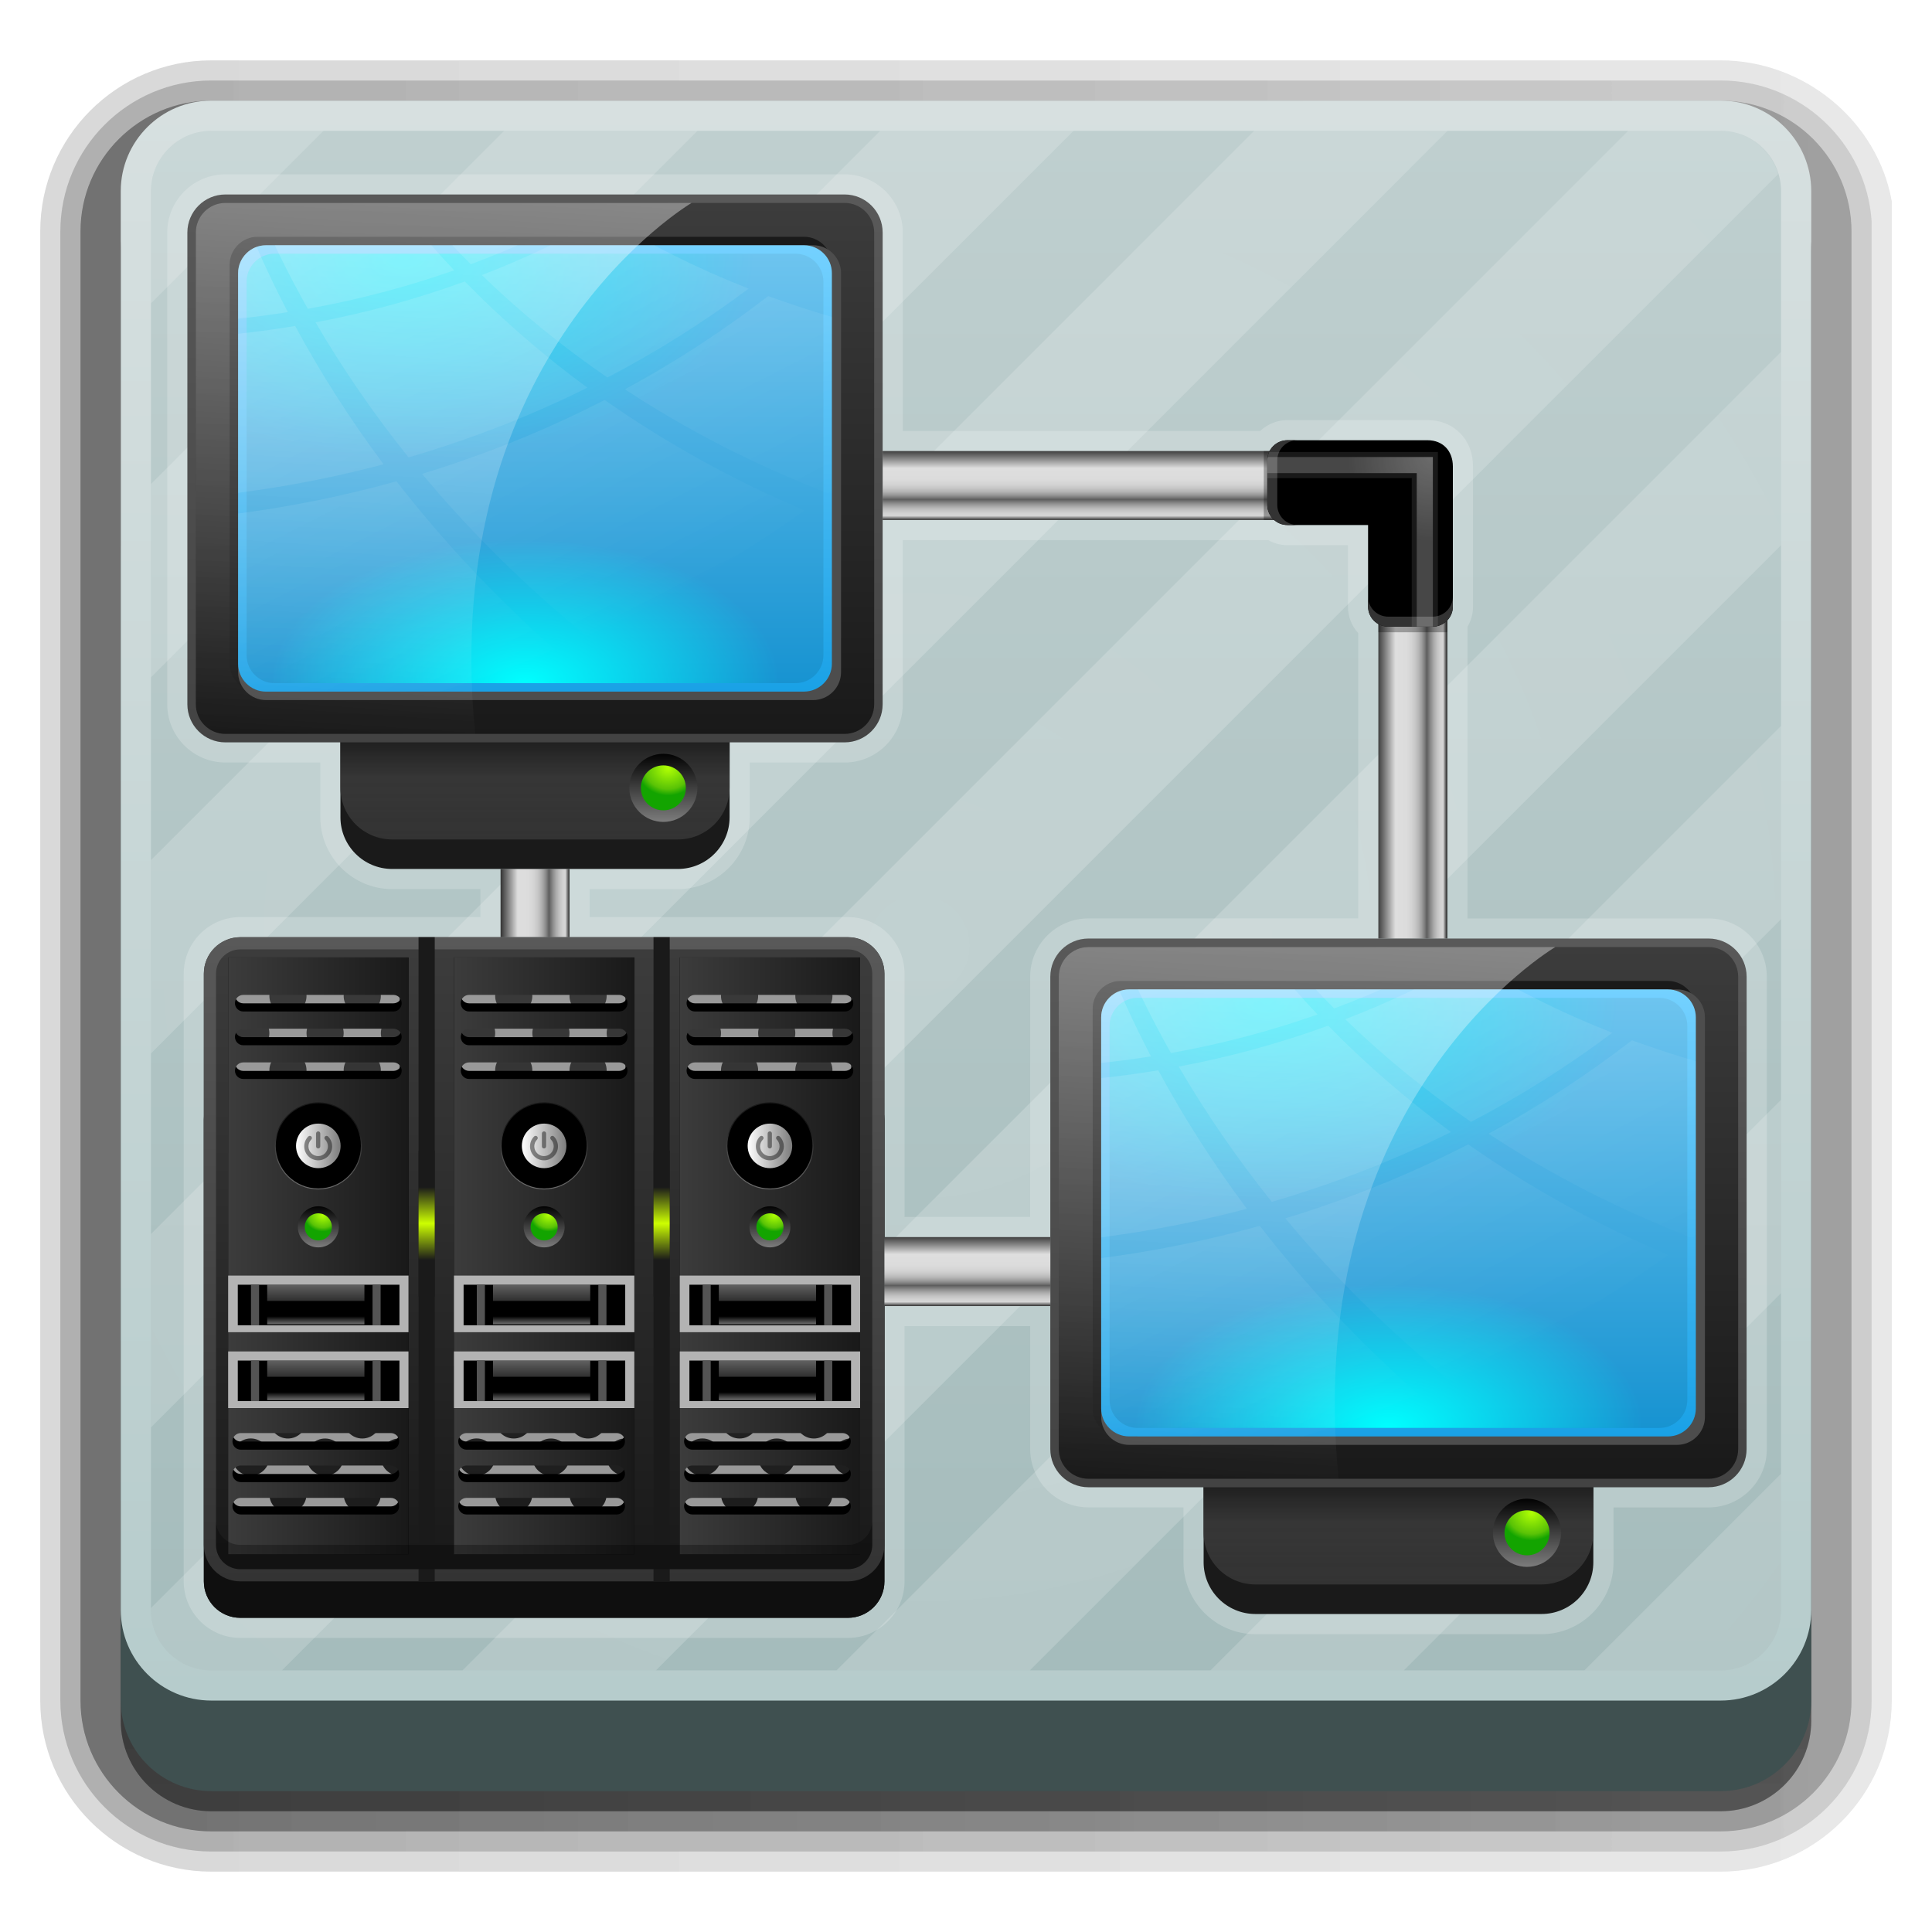 <?xml version="1.0" encoding="utf-8"?>
<!-- Generator: Adobe Illustrator 14.0.0, SVG Export Plug-In . SVG Version: 6.00 Build 43363)  -->
<!DOCTYPE svg PUBLIC "-//W3C//DTD SVG 1.1//EN" "http://www.w3.org/Graphics/SVG/1.1/DTD/svg11.dtd">
<svg version="1.1"
	 id="svg2408" xmlns:dc="http://purl.org/dc/elements/1.1/" xmlns:svg="http://www.w3.org/2000/svg" xmlns:cc="http://creativecommons.org/ns#" xmlns:rdf="http://www.w3.org/1999/02/22-rdf-syntax-ns#" xmlns:inkscape="http://www.inkscape.org/namespaces/inkscape"
	 xmlns="http://www.w3.org/2000/svg" xmlns:xlink="http://www.w3.org/1999/xlink" x="0px" y="0px" width="96px" height="96px"
	 viewBox="0 0 96 96" enable-background="new 0 0 96 96" xml:space="preserve">
<g>
	
		<linearGradient id="SVGID_1_" gradientUnits="userSpaceOnUse" x1="8" y1="-48" x2="100" y2="-48" gradientTransform="matrix(1 0 0 -1 -6 0)">
		<stop  offset="0" style="stop-color:#000000"/>
		<stop  offset="1" style="stop-color:#000000;stop-opacity:0.588"/>
	</linearGradient>
	<path opacity="0.08" fill="url(#SVGID_1_)" enable-background="new    " d="M10.5,93C5.813,93,2,89.188,2,84.5v-73
		C2,6.813,5.813,3,10.5,3h75c4.145,0,7.786,3.007,8.5,7v74.5c0,4.688-3.813,8.5-8.5,8.5H10.5z"/>
	
		<linearGradient id="SVGID_2_" gradientUnits="userSpaceOnUse" x1="9" y1="-48" x2="99" y2="-48" gradientTransform="matrix(1 0 0 -1 -6 0)">
		<stop  offset="0" style="stop-color:#000000"/>
		<stop  offset="1" style="stop-color:#000000;stop-opacity:0.588"/>
	</linearGradient>
	<path opacity="0.1" fill="url(#SVGID_2_)" enable-background="new    " d="M10.5,92C6.364,92,3,88.636,3,84.5v-73
		C3,7.364,6.364,4,10.5,4h75c3.968,0,7.242,3.097,7.5,7v73.5c0,4.136-3.363,7.5-7.5,7.5H10.5z"/>
	
		<linearGradient id="SVGID_3_" gradientUnits="userSpaceOnUse" x1="10" y1="-48" x2="98" y2="-48" gradientTransform="matrix(1 0 0 -1 -6 0)">
		<stop  offset="0" style="stop-color:#000000"/>
		<stop  offset="1" style="stop-color:#000000;stop-opacity:0.588"/>
	</linearGradient>
	<path opacity="0.2" fill="url(#SVGID_3_)" enable-background="new    " d="M10.5,91C6.916,91,4,88.084,4,84.5v-73
		C4,7.916,6.916,5,10.5,5h75c3.584,0,6.5,2.916,6.5,6.5v73c0,3.584-2.916,6.5-6.5,6.5H10.5z"/>
	
		<linearGradient id="SVGID_4_" gradientUnits="userSpaceOnUse" x1="54" y1="-8" x2="54" y2="-90.419" gradientTransform="matrix(1 0 0 -1 -6 0)">
		<stop  offset="0" style="stop-color:#000000"/>
		<stop  offset="1" style="stop-color:#000000;stop-opacity:0.588"/>
	</linearGradient>
	<path opacity="0.45" fill="url(#SVGID_4_)" enable-background="new    " d="M90,12.5c0-2.484-2.016-4.5-4.5-4.5h-75
		C8.015,8,6,10.016,6,12.5v18V63v22.5c0,2.486,2.015,4.5,4.5,4.5h75c2.484,0,4.5-2.014,4.5-4.5V12.5z"/>
</g>
<g>
	<g>
		
			<linearGradient id="SVGID_5_" gradientUnits="userSpaceOnUse" x1="8" y1="-48" x2="100" y2="-48" gradientTransform="matrix(1 0 0 -1 -6 0)">
			<stop  offset="0" style="stop-color:#000000"/>
			<stop  offset="1" style="stop-color:#000000;stop-opacity:0.588"/>
		</linearGradient>
		<path opacity="0.08" fill="url(#SVGID_5_)" enable-background="new    " d="M10.5,93C5.813,93,2,89.188,2,84.5v-73
			C2,6.813,5.813,3,10.5,3h75c4.145,0,7.786,3.007,8.5,7v74.5c0,4.688-3.813,8.5-8.5,8.5H10.5z"/>
		
			<linearGradient id="SVGID_6_" gradientUnits="userSpaceOnUse" x1="9" y1="-48" x2="99" y2="-48" gradientTransform="matrix(1 0 0 -1 -6 0)">
			<stop  offset="0" style="stop-color:#000000"/>
			<stop  offset="1" style="stop-color:#000000;stop-opacity:0.588"/>
		</linearGradient>
		<path opacity="0.1" fill="url(#SVGID_6_)" enable-background="new    " d="M10.5,92C6.364,92,3,88.636,3,84.5v-73
			C3,7.364,6.364,4,10.5,4h75c3.968,0,7.242,3.097,7.5,7v73.5c0,4.136-3.363,7.5-7.5,7.5H10.5z"/>
		
			<linearGradient id="SVGID_7_" gradientUnits="userSpaceOnUse" x1="10" y1="-48" x2="98" y2="-48" gradientTransform="matrix(1 0 0 -1 -6 0)">
			<stop  offset="0" style="stop-color:#000000"/>
			<stop  offset="1" style="stop-color:#000000;stop-opacity:0.588"/>
		</linearGradient>
		<path opacity="0.2" fill="url(#SVGID_7_)" enable-background="new    " d="M10.5,91C6.916,91,4,88.084,4,84.5v-73
			C4,7.916,6.916,5,10.5,5h75c3.584,0,6.5,2.916,6.5,6.5v73c0,3.584-2.916,6.5-6.5,6.5H10.5z"/>
		
			<linearGradient id="SVGID_8_" gradientUnits="userSpaceOnUse" x1="54" y1="-8" x2="54" y2="-90.419" gradientTransform="matrix(1 0 0 -1 -6 0)">
			<stop  offset="0" style="stop-color:#000000"/>
			<stop  offset="1" style="stop-color:#000000;stop-opacity:0.588"/>
		</linearGradient>
		<path opacity="0.45" fill="url(#SVGID_8_)" enable-background="new    " d="M90,12.5c0-2.484-2.016-4.5-4.5-4.5h-75
			C8.015,8,6,10.016,6,12.5v18V63v22.5c0,2.486,2.015,4.5,4.5,4.5h75c2.484,0,4.5-2.014,4.5-4.5V12.5z"/>
	</g>
	<g>
		<path fill="#3F5050" d="M90,84.5c0,2.486-2.016,4.5-4.5,4.5h-75C8.015,89,6,86.986,6,84.5v-57c0-2.484,2.015-4.5,4.5-4.5h75
			c2.484,0,4.5,2.016,4.5,4.5V84.5z"/>
	</g>
	
		<linearGradient id="SVGID_9_" gradientUnits="userSpaceOnUse" x1="54" y1="-84.5" x2="54" y2="-5" gradientTransform="matrix(1 0 0 -1 -6 0)">
		<stop  offset="0" style="stop-color:#B6CCCC"/>
		<stop  offset="1" style="stop-color:#D7E0E0"/>
	</linearGradient>
	<path fill="url(#SVGID_9_)" d="M90,80c0,2.486-2.016,4.5-4.5,4.5h-75C8.015,84.5,6,82.486,6,80V9.5C6,7.016,8.015,5,10.5,5h75
		C87.984,5,90,7.016,90,9.5V80z"/>
	
		<linearGradient id="SVGID_10_" gradientUnits="userSpaceOnUse" x1="54" y1="-83" x2="54" y2="-6.5" gradientTransform="matrix(1 0 0 -1 -6 0)">
		<stop  offset="0" style="stop-color:#A5BCBC"/>
		<stop  offset="1" style="stop-color:#BFCFCF"/>
	</linearGradient>
	<path fill="url(#SVGID_10_)" d="M10.5,83c-1.654,0-3-1.346-3-3V9.5c0-1.654,1.346-3,3-3h75c1.654,0,3,1.346,3,3V80
		c0,1.654-1.346,3-3,3H10.5z"/>
	<g opacity="0.2">
		
			<radialGradient id="SVGID_11_" cx="51.666" cy="-47" r="255.643" gradientTransform="matrix(1 0 0 -1 -6 0)" gradientUnits="userSpaceOnUse">
			<stop  offset="0" style="stop-color:#FFFFFF"/>
			<stop  offset="1" style="stop-color:#FFFFFF;stop-opacity:0"/>
		</radialGradient>
		<polygon fill="url(#SVGID_11_)" points="22.984,83 32.59,83 88.5,27.091 88.5,17.485 		"/>
		
			<radialGradient id="SVGID_12_" cx="51.666" cy="-47" r="255.642" gradientTransform="matrix(1 0 0 -1 -6 0)" gradientUnits="userSpaceOnUse">
			<stop  offset="0" style="stop-color:#FFFFFF"/>
			<stop  offset="1" style="stop-color:#FFFFFF;stop-opacity:0"/>
		</radialGradient>
		<polygon fill="url(#SVGID_12_)" points="43.738,6.5 7.5,42.738 7.5,52.344 53.344,6.5 		"/>
		
			<radialGradient id="SVGID_13_" cx="51.666" cy="-47" r="255.644" gradientTransform="matrix(1 0 0 -1 -6 0)" gradientUnits="userSpaceOnUse">
			<stop  offset="0" style="stop-color:#FFFFFF"/>
			<stop  offset="1" style="stop-color:#FFFFFF;stop-opacity:0"/>
		</radialGradient>
		<polygon fill="url(#SVGID_13_)" points="62.32,6.5 7.5,61.32 7.5,70.926 71.926,6.5 		"/>
		
			<radialGradient id="SVGID_14_" cx="51.666" cy="-47" r="255.645" gradientTransform="matrix(1 0 0 -1 -6 0)" gradientUnits="userSpaceOnUse">
			<stop  offset="0" style="stop-color:#FFFFFF"/>
			<stop  offset="1" style="stop-color:#FFFFFF;stop-opacity:0"/>
		</radialGradient>
		<polygon fill="url(#SVGID_14_)" points="51.173,83 88.5,45.673 88.5,36.068 41.567,83 		"/>
		
			<radialGradient id="SVGID_15_" cx="51.666" cy="-47" r="255.645" gradientTransform="matrix(1 0 0 -1 -6 0)" gradientUnits="userSpaceOnUse">
			<stop  offset="0" style="stop-color:#FFFFFF"/>
			<stop  offset="1" style="stop-color:#FFFFFF;stop-opacity:0"/>
		</radialGradient>
		<polygon fill="url(#SVGID_15_)" points="69.755,83 88.5,64.255 88.5,54.65 60.148,83 		"/>
		
			<radialGradient id="SVGID_16_" cx="51.665" cy="-47" r="255.648" gradientTransform="matrix(1 0 0 -1 -6 0)" gradientUnits="userSpaceOnUse">
			<stop  offset="0" style="stop-color:#FFFFFF"/>
			<stop  offset="1" style="stop-color:#FFFFFF;stop-opacity:0"/>
		</radialGradient>
		<path fill="url(#SVGID_16_)" d="M85.5,83c1.654,0,3-1.348,3-3v-6.77L78.73,83H85.5z"/>
		
			<radialGradient id="SVGID_17_" cx="51.666" cy="-47" r="255.645" gradientTransform="matrix(1 0 0 -1 -6 0)" gradientUnits="userSpaceOnUse">
			<stop  offset="0" style="stop-color:#FFFFFF"/>
			<stop  offset="1" style="stop-color:#FFFFFF;stop-opacity:0"/>
		</radialGradient>
		<path fill="url(#SVGID_17_)" d="M10.5,83h3.508L88.361,8.647C87.991,7.41,86.855,6.5,85.5,6.5h-4.598L7.5,79.902V80
			C7.5,81.652,8.845,83,10.5,83z"/>
		
			<radialGradient id="SVGID_18_" cx="51.667" cy="-47" r="255.643" gradientTransform="matrix(1 0 0 -1 -6 0)" gradientUnits="userSpaceOnUse">
			<stop  offset="0" style="stop-color:#FFFFFF"/>
			<stop  offset="1" style="stop-color:#FFFFFF;stop-opacity:0"/>
		</radialGradient>
		<path fill="url(#SVGID_18_)" d="M10.5,6.5c-1.654,0-3,1.346-3,3v5.576L16.076,6.5H10.5z"/>
		
			<radialGradient id="SVGID_19_" cx="51.666" cy="-47" r="255.641" gradientTransform="matrix(1 0 0 -1 -6 0)" gradientUnits="userSpaceOnUse">
			<stop  offset="0" style="stop-color:#FFFFFF"/>
			<stop  offset="1" style="stop-color:#FFFFFF;stop-opacity:0"/>
		</radialGradient>
		<polygon fill="url(#SVGID_19_)" points="25.053,6.5 7.5,24.053 7.5,33.658 34.658,6.5 		"/>
	</g>
</g>
<path opacity="0.2" fill="#FFFFFF" enable-background="new    " d="M11.941,81.387c-1.551,0-2.812-1.262-2.812-2.812V48.381
	c0-1.55,1.261-2.812,2.812-2.812h11.932v-1.391h-4.385c-1.97,0-3.572-1.602-3.572-3.571v-2.719h-4.714
	c-1.594,0-2.892-1.297-2.892-2.892V11.555c0-1.594,1.297-2.892,2.892-2.892h30.765c1.594,0,2.892,1.297,2.892,2.892v9.857h17.763
	c0.362-0.34,0.842-0.537,1.351-0.537h6.963c1.309,0,2.258,0.967,2.258,2.299v6.963c0,0.355-0.096,0.701-0.275,1.005v14.495h11.979
	c1.597,0,2.894,1.298,2.894,2.895v23.474c0,1.598-1.297,2.896-2.894,2.896h-4.723v2.726c0,1.972-1.604,3.573-3.574,3.573H62.383
	c-1.973,0-3.576-1.604-3.576-3.573V74.9h-4.723c-1.596,0-2.895-1.299-2.895-2.896v-6.109h-6.243v12.681
	c0,1.55-1.262,2.812-2.813,2.812H11.941L11.941,81.387z M51.189,60.47V48.531c0-1.596,1.299-2.896,2.895-2.896H67.49V31.458
	c-0.328-0.359-0.512-0.823-0.512-1.32v-3.049h-3.008c-0.334,0-0.658-0.085-0.951-0.25H44.858v8.158c0,1.595-1.298,2.892-2.892,2.892
	h-4.714v2.719c0,1.969-1.602,3.571-3.571,3.571h-4.384v1.391h12.836c1.551,0,2.813,1.261,2.813,2.812V60.47H51.189z"/>
<g>
	<g>
		
			<linearGradient id="SVGID_20_" gradientUnits="userSpaceOnUse" x1="30.873" y1="-44.874" x2="34.298" y2="-44.874" gradientTransform="matrix(1 0 0 -1 -6 0)">
			<stop  offset="0" style="stop-color:#333333"/>
			<stop  offset="0.248" style="stop-color:#DEDEDE"/>
			<stop  offset="0.406" style="stop-color:#DCDCDC"/>
			<stop  offset="0.481" style="stop-color:#D4D4D4"/>
			<stop  offset="0.538" style="stop-color:#C7C7C7"/>
			<stop  offset="0.587" style="stop-color:#B5B5B5"/>
			<stop  offset="0.63" style="stop-color:#9D9D9D"/>
			<stop  offset="0.668" style="stop-color:#808080"/>
			<stop  offset="0.703" style="stop-color:#5E5E5E"/>
			<stop  offset="0.706" style="stop-color:#616161"/>
			<stop  offset="0.758" style="stop-color:#8B8B8B"/>
			<stop  offset="0.808" style="stop-color:#ACACAC"/>
			<stop  offset="0.856" style="stop-color:#C3C3C3"/>
			<stop  offset="0.901" style="stop-color:#D1D1D1"/>
			<stop  offset="0.939" style="stop-color:#D6D6D6"/>
			<stop  offset="1" style="stop-color:#262626"/>
		</linearGradient>
		<rect x="24.873" y="43.179" fill="url(#SVGID_20_)" width="3.425" height="3.391"/>
		
			<linearGradient id="SVGID_21_" gradientUnits="userSpaceOnUse" x1="74.49" y1="-34.524" x2="77.916" y2="-34.524" gradientTransform="matrix(1 0 0 -1 -6 0)">
			<stop  offset="0" style="stop-color:#404040"/>
			<stop  offset="0.248" style="stop-color:#DEDEDE"/>
			<stop  offset="0.406" style="stop-color:#DCDCDC"/>
			<stop  offset="0.481" style="stop-color:#D4D4D4"/>
			<stop  offset="0.538" style="stop-color:#C7C7C7"/>
			<stop  offset="0.587" style="stop-color:#B5B5B5"/>
			<stop  offset="0.63" style="stop-color:#9D9D9D"/>
			<stop  offset="0.668" style="stop-color:#808080"/>
			<stop  offset="0.703" style="stop-color:#5E5E5E"/>
			<stop  offset="0.706" style="stop-color:#616161"/>
			<stop  offset="0.758" style="stop-color:#8B8B8B"/>
			<stop  offset="0.808" style="stop-color:#ACACAC"/>
			<stop  offset="0.856" style="stop-color:#C3C3C3"/>
			<stop  offset="0.901" style="stop-color:#D1D1D1"/>
			<stop  offset="0.939" style="stop-color:#D6D6D6"/>
			<stop  offset="1" style="stop-color:#1A1A1A"/>
		</linearGradient>
		<rect x="68.49" y="22.412" fill="url(#SVGID_21_)" width="3.426" height="24.225"/>
		
			<linearGradient id="SVGID_22_" gradientUnits="userSpaceOnUse" x1="-519.213" y1="14.516" x2="-515.787" y2="14.516" gradientTransform="matrix(0 -1 -1 0 71.259 -493.375)">
			<stop  offset="0" style="stop-color:#333333"/>
			<stop  offset="0.061" style="stop-color:#D6D6D6"/>
			<stop  offset="0.099" style="stop-color:#D1D1D1"/>
			<stop  offset="0.144" style="stop-color:#C3C3C3"/>
			<stop  offset="0.192" style="stop-color:#ACACAC"/>
			<stop  offset="0.242" style="stop-color:#8B8B8B"/>
			<stop  offset="0.294" style="stop-color:#616161"/>
			<stop  offset="0.297" style="stop-color:#5E5E5E"/>
			<stop  offset="0.332" style="stop-color:#808080"/>
			<stop  offset="0.37" style="stop-color:#9D9D9D"/>
			<stop  offset="0.413" style="stop-color:#B5B5B5"/>
			<stop  offset="0.462" style="stop-color:#C7C7C7"/>
			<stop  offset="0.519" style="stop-color:#D4D4D4"/>
			<stop  offset="0.594" style="stop-color:#DCDCDC"/>
			<stop  offset="0.751" style="stop-color:#DEDEDE"/>
			<stop  offset="1" style="stop-color:#404040"/>
		</linearGradient>
		<rect x="43.858" y="22.412" fill="url(#SVGID_22_)" width="25.771" height="3.426"/>
	</g>
	<g>
		<g>
			<path fill="#1A1A1A" d="M36.253,40.607c0,1.42-1.151,2.571-2.571,2.571H19.488c-1.421,0-2.572-1.151-2.572-2.571v-9.975
				c0-1.42,1.151-2.572,2.572-2.572h14.194c1.42,0,2.571,1.152,2.571,2.572V40.607z"/>
			
				<linearGradient id="SVGID_23_" gradientUnits="userSpaceOnUse" x1="32.584" y1="-41.712" x2="32.584" y2="-26.594" gradientTransform="matrix(1 0 0 -1 -6 0)">
				<stop  offset="0" style="stop-color:#333333"/>
				<stop  offset="1" style="stop-color:#191919"/>
			</linearGradient>
			<path fill="url(#SVGID_23_)" d="M36.253,39.141c0,1.42-1.151,2.571-2.571,2.571H19.488c-1.421,0-2.572-1.151-2.572-2.571v-9.976
				c0-1.419,1.151-2.571,2.572-2.571h14.194c1.42,0,2.571,1.152,2.571,2.571V39.141z"/>
			
				<linearGradient id="SVGID_24_" gradientUnits="userSpaceOnUse" x1="32.584" y1="-41.712" x2="32.584" y2="-26.594" gradientTransform="matrix(1 0 0 -1 -6 0)">
				<stop  offset="0" style="stop-color:#FFFFFF;stop-opacity:0"/>
				<stop  offset="1" style="stop-color:#FFFFFF"/>
			</linearGradient>
			<path opacity="0.2" fill="url(#SVGID_24_)" enable-background="new    " d="M36.253,39.141c0,1.42-1.151,2.571-2.571,2.571
				H19.488c-1.421,0-2.572-1.151-2.572-2.571v-9.976c0-1.419,1.151-2.571,2.572-2.571h14.194c1.42,0,2.571,1.152,2.571,2.571V39.141
				z"/>
			
				<linearGradient id="SVGID_25_" gradientUnits="userSpaceOnUse" x1="32.584" y1="-41.712" x2="32.584" y2="-26.594" gradientTransform="matrix(1 0 0 -1 -6 0)">
				<stop  offset="0.202" style="stop-color:#000000;stop-opacity:0"/>
				<stop  offset="0.396" style="stop-color:#000000"/>
			</linearGradient>
			<path opacity="0.7" fill="url(#SVGID_25_)" enable-background="new    " d="M36.253,39.141c0,1.42-1.151,2.571-2.571,2.571
				H19.488c-1.421,0-2.572-1.151-2.572-2.571v-9.976c0-1.419,1.151-2.571,2.572-2.571h14.194c1.42,0,2.571,1.152,2.571,2.571V39.141
				z"/>
			<g>
				
					<linearGradient id="SVGID_26_" gradientUnits="userSpaceOnUse" x1="32.584" y1="-9.663" x2="32.584" y2="-57.067" gradientTransform="matrix(1 0 0 -1 -6 0)">
					<stop  offset="0" style="stop-color:#595959"/>
					<stop  offset="1" style="stop-color:#333333"/>
				</linearGradient>
				<path fill="url(#SVGID_26_)" d="M43.858,34.996c0,1.045-0.848,1.892-1.892,1.892H11.202c-1.045,0-1.892-0.847-1.892-1.892
					V11.555c0-1.044,0.847-1.892,1.892-1.892h30.765c1.044,0,1.892,0.847,1.892,1.892L43.858,34.996L43.858,34.996z"/>
				
					<linearGradient id="SVGID_27_" gradientUnits="userSpaceOnUse" x1="32.584" y1="-10.083" x2="32.584" y2="-36.603" gradientTransform="matrix(1 0 0 -1 -6 0)">
					<stop  offset="0" style="stop-color:#3C3C3C"/>
					<stop  offset="1" style="stop-color:#191919"/>
				</linearGradient>
				<path fill="url(#SVGID_27_)" d="M11.202,36.468c-0.812,0-1.471-0.661-1.471-1.472V11.555c0-0.811,0.66-1.472,1.471-1.472h30.765
					c0.812,0,1.471,0.661,1.471,1.472v23.441c0,0.812-0.66,1.472-1.471,1.472H11.202z"/>
				<path fill="#1A1A1A" d="M12.798,34.366c-0.763,0-1.387-0.624-1.387-1.386V13.151c0-0.762,0.624-1.386,1.387-1.386h27.151
					c0.763,0,1.387,0.624,1.387,1.386v19.828c0,0.763-0.624,1.386-1.387,1.386L12.798,34.366L12.798,34.366z"/>
				<path fill="#4D4D4D" d="M13.218,34.786c-0.762,0-1.386-0.624-1.386-1.387V13.572c0-0.763,0.624-1.386,1.386-1.386h27.187
					c0.762,0,1.386,0.623,1.386,1.386v19.827c0,0.763-0.624,1.387-1.386,1.387H13.218z"/>
				<g>
					<g>
						
							<linearGradient id="SVGID_28_" gradientUnits="userSpaceOnUse" x1="32.584" y1="-12.186" x2="32.584" y2="-34.478" gradientTransform="matrix(1 0 0 -1 -6 0)">
							<stop  offset="0" style="stop-color:#74D1FF"/>
							<stop  offset="1" style="stop-color:#19A1E6"/>
						</linearGradient>
						<path fill="url(#SVGID_28_)" d="M13.218,34.366c-0.762,0-1.386-0.624-1.386-1.386V13.572c0-0.763,0.624-1.386,1.386-1.386
							h26.731c0.763,0,1.387,0.623,1.387,1.386v19.407c0,0.763-0.624,1.386-1.387,1.386L13.218,34.366L13.218,34.366z"/>
					</g>
					<g>
						
							<linearGradient id="SVGID_29_" gradientUnits="userSpaceOnUse" x1="32.584" y1="-12.607" x2="32.584" y2="-34.054" gradientTransform="matrix(1 0 0 -1 -6 0)">
							<stop  offset="0" style="stop-color:#6DC4EF"/>
							<stop  offset="1" style="stop-color:#1793D1"/>
						</linearGradient>
						<path fill="url(#SVGID_29_)" d="M13.638,33.945c-0.762,0-1.385-0.624-1.385-1.386V13.993c0-0.762,0.624-1.386,1.385-1.386
							h25.891c0.763,0,1.386,0.624,1.386,1.386v18.566c0,0.762-0.624,1.386-1.386,1.386H13.638z"/>
					</g>
					
						<radialGradient id="SVGID_30_" cx="32.095" cy="-300.928" r="12.634" gradientTransform="matrix(1 0 0 -0.566 -6 -136.395)" gradientUnits="userSpaceOnUse">
						<stop  offset="0" style="stop-color:#00FFFF"/>
						<stop  offset="1" style="stop-color:#00FFFF;stop-opacity:0"/>
					</radialGradient>
					<path fill="url(#SVGID_30_)" d="M13.638,33.945c-0.762,0-1.385-0.624-1.385-1.386V13.993c0-0.762,0.624-1.386,1.385-1.386
						h25.891c0.763,0,1.386,0.624,1.386,1.386v18.566c0,0.762-0.624,1.386-1.386,1.386H13.638z"/>
					
						<radialGradient id="SVGID_31_" cx="26.065" cy="-279.822" r="17.479" gradientTransform="matrix(1 0 0 -0.566 -6 -145.559)" gradientUnits="userSpaceOnUse">
						<stop  offset="0" style="stop-color:#00FFFF"/>
						<stop  offset="1" style="stop-color:#00FFFF;stop-opacity:0"/>
					</radialGradient>
					<path opacity="0.65" fill="url(#SVGID_31_)" enable-background="new    " d="M13.638,33.945c-0.762,0-1.385-0.624-1.385-1.386
						V13.993c0-0.762,0.624-1.386,1.385-1.386h25.891c0.763,0,1.386,0.624,1.386,1.386v18.566c0,0.762-0.624,1.386-1.386,1.386
						H13.638z"/>
					<g>
						<g>
							<defs>
								<path id="SVGID_32_" d="M13.218,34.366c-0.762,0-1.386-0.624-1.386-1.386V13.572c0-0.763,0.624-1.386,1.386-1.386h26.731
									c0.763,0,1.387,0.623,1.387,1.386v19.407c0,0.763-0.624,1.386-1.387,1.386L13.218,34.366L13.218,34.366z"/>
							</defs>
							<clipPath id="SVGID_33_">
								<use xlink:href="#SVGID_32_"  overflow="visible"/>
							</clipPath>
							<g id="path3698_7_" inkscape:connector-curvature="0" opacity="0.2" clip-path="url(#SVGID_33_)">
								
									<linearGradient id="SVGID_34_" gradientUnits="userSpaceOnUse" x1="72.416" y1="45.435" x2="92.828" y2="19.035" gradientTransform="matrix(0.983 0.185 0.185 -0.983 -69.871 36.197)">
									<stop  offset="0" style="stop-color:#FFFFFF"/>
									<stop  offset="1" style="stop-color:#FFFFFF;stop-opacity:0"/>
								</linearGradient>
								<path fill="url(#SVGID_34_)" d="M-6.994,36.988c-0.167-4.043-0.103-8.053,0.186-12.009c4.645,0.87,9.229,1.17,13.657,0.975
									c1.148,3.645,2.607,7.267,4.378,10.825C5.399,37.615-0.727,37.728-6.994,36.988L-6.994,36.988 M13.254,36.457
									c-1.932-3.468-3.549-7.013-4.846-10.594c3.913-0.278,7.695-0.944,11.295-1.948c2.281,2.944,4.909,5.752,7.867,8.365
									C23.092,34.158,18.292,35.579,13.254,36.457L13.254,36.457 M29.132,31.6c-3.055-2.495-5.781-5.201-8.16-8.054
									c3.188-0.97,6.222-2.207,9.074-3.671c2.99,2.098,6.312,3.952,9.93,5.489C36.646,27.752,33.017,29.85,29.132,31.6
									L29.132,31.6 M41.141,24.509c-3.666-1.416-7.042-3.163-10.089-5.165c2.531-1.37,4.91-2.923,7.119-4.633
									c3.375,1.238,7.035,2.14,10.929,2.623C46.699,19.922,44.039,22.328,41.141,24.509L41.141,24.509 M-6.721,23.871
									c0.24-2.862,0.598-5.695,1.072-8.491c3.469,0.853,6.915,1.322,10.28,1.45c0.464,2.696,1.098,5.398,1.901,8.09
									C2.229,25.07-2.218,24.743-6.721,23.871L-6.721,23.871 M8.049,24.846c-0.914-2.65-1.654-5.317-2.221-7.984
									c3.027,0.043,5.985-0.188,8.837-0.665c1.268,2.347,2.733,4.646,4.395,6.873C15.546,24.004,11.859,24.612,8.049,24.846
									L8.049,24.846 M20.3,22.726c-1.738-2.165-3.278-4.41-4.62-6.708c2.571-0.485,5.05-1.17,7.417-2.032
									c1.83,1.875,3.865,3.645,6.092,5.278C26.392,20.652,23.419,21.818,20.3,22.726L20.3,22.726 M30.181,18.759
									c-2.277-1.563-4.36-3.271-6.239-5.09c2.138-0.825,4.179-1.794,6.111-2.892c2.196,1.359,4.583,2.56,7.145,3.565
									C35.015,15.977,32.67,17.457,30.181,18.759L30.181,18.759 M-5.509,14.575c0.377-2.115,0.821-4.208,1.33-6.276
									c2.68,0.781,5.353,1.293,7.984,1.563c0.133,2.053,0.366,4.118,0.697,6.187C1.222,15.9-2.132,15.422-5.509,14.575
									L-5.509,14.575 M5.669,16.088c-0.41-2.051-0.717-4.1-0.923-6.14c2.398,0.193,4.757,0.186,7.053-0.004
									c0.713,1.875,1.548,3.734,2.504,5.566C11.513,15.951,8.624,16.152,5.669,16.088L5.669,16.088 M15.295,15.344
									c-1.014-1.798-1.905-3.627-2.674-5.475c2.096-0.214,4.137-0.58,6.107-1.082c1.15,1.6,2.43,3.154,3.839,4.645
									C20.243,14.248,17.812,14.893,15.295,15.344L15.295,15.344 M23.395,13.131c-1.449-1.449-2.771-2.966-3.961-4.532
									c1.799-0.494,3.538-1.102,5.204-1.813c1.463,1.28,3.056,2.481,4.772,3.586C27.504,11.422,25.496,12.348,23.395,13.131
									L23.395,13.131 M-4.028,7.693c0.41-1.619,0.86-3.221,1.351-4.806c2.127,0.698,4.255,1.202,6.359,1.526
									C3.65,6.017,3.678,7.633,3.769,9.257C1.199,8.979-1.411,8.466-4.028,7.693L-4.028,7.693 M4.688,9.347
									c-0.147-1.616-0.23-3.226-0.25-4.825c1.938,0.261,3.854,0.37,5.732,0.34c0.396,1.514,0.87,3.024,1.42,4.526
									C9.342,9.558,7.034,9.55,4.688,9.347L4.688,9.347 M12.396,9.32c-0.596-1.483-1.113-2.976-1.55-4.474
									c1.731-0.058,3.427-0.233,5.077-0.516c0.736,1.35,1.558,2.679,2.465,3.978C16.454,8.784,14.451,9.126,12.396,9.32
									L12.396,9.32 M19.082,8.131c-0.941-1.273-1.796-2.579-2.564-3.908c1.522-0.286,3.004-0.665,4.437-1.127
									c0.995,1.145,2.079,2.25,3.25,3.305C22.562,7.083,20.852,7.663,19.082,8.131L19.082,8.131"/>
							</g>
						</g>
					</g>
					
						<linearGradient id="SVGID_35_" gradientUnits="userSpaceOnUse" x1="28.215" y1="-8.339" x2="26.259" y2="-37.187" gradientTransform="matrix(1 0 0 -1 -6 0)">
						<stop  offset="0" style="stop-color:#FFFFFF"/>
						<stop  offset="1" style="stop-color:#FFFFFF;stop-opacity:0"/>
					</linearGradient>
					<path opacity="0.4" fill="url(#SVGID_35_)" enable-background="new    " d="M34.366,10.083H11.202
						c-0.812,0-1.471,0.661-1.471,1.472v23.441c0,0.812,0.66,1.472,1.471,1.472h12.411C21.736,17.502,34.366,10.083,34.366,10.083z"
						/>
				</g>
			</g>
			<g>
				
					<linearGradient id="SVGID_36_" gradientUnits="userSpaceOnUse" x1="38.962" y1="-37.402" x2="38.962" y2="-40.955" gradientTransform="matrix(1 0 0 -1 -6 0)">
					<stop  offset="0" style="stop-color:#000000"/>
					<stop  offset="1" style="stop-color:#808080"/>
				</linearGradient>
				<path fill="url(#SVGID_36_)" d="M32.962,40.841c-0.934,0-1.692-0.759-1.692-1.693c0-0.933,0.759-1.692,1.692-1.692
					s1.692,0.759,1.692,1.692C34.655,40.082,33.896,40.841,32.962,40.841L32.962,40.841z"/>
				
					<radialGradient id="SVGID_37_" cx="129.027" cy="538.375" r="1.833" gradientTransform="matrix(1.833002e-004 1 1.129 -2.068652e-004 -574.657 -90.745)" gradientUnits="userSpaceOnUse">
					<stop  offset="0" style="stop-color:#B0FF04"/>
					<stop  offset="0.564" style="stop-color:#5AC306"/>
					<stop  offset="0.739" style="stop-color:#13A400"/>
				</radialGradient>
				<circle fill="url(#SVGID_37_)" cx="32.962" cy="39.148" r="1.117"/>
			</g>
		</g>
	</g>
	<g>
		<g>
			<path fill="#1A1A1A" d="M79.172,77.626c0,1.42-1.152,2.573-2.574,2.573H62.383c-1.424,0-2.576-1.153-2.576-2.573v-9.99
				c0-1.423,1.152-2.575,2.576-2.575h14.215c1.422,0,2.574,1.152,2.574,2.575V77.626z"/>
			
				<linearGradient id="SVGID_38_" gradientUnits="userSpaceOnUse" x1="75.489" y1="-78.731" x2="75.489" y2="-63.591" gradientTransform="matrix(1 0 0 -1 -6 0)">
				<stop  offset="0" style="stop-color:#333333"/>
				<stop  offset="1" style="stop-color:#191919"/>
			</linearGradient>
			<path fill="url(#SVGID_38_)" d="M79.172,76.157c0,1.42-1.152,2.573-2.574,2.573H62.383c-1.424,0-2.576-1.153-2.576-2.573v-9.99
				c0-1.423,1.152-2.576,2.576-2.576h14.215c1.422,0,2.574,1.153,2.574,2.576V76.157z"/>
			
				<linearGradient id="SVGID_39_" gradientUnits="userSpaceOnUse" x1="75.489" y1="-78.731" x2="75.489" y2="-63.591" gradientTransform="matrix(1 0 0 -1 -6 0)">
				<stop  offset="0" style="stop-color:#FFFFFF;stop-opacity:0"/>
				<stop  offset="1" style="stop-color:#FFFFFF"/>
			</linearGradient>
			<path opacity="0.2" fill="url(#SVGID_39_)" enable-background="new    " d="M79.172,76.157c0,1.42-1.152,2.573-2.574,2.573
				H62.383c-1.424,0-2.576-1.153-2.576-2.573v-9.99c0-1.423,1.152-2.576,2.576-2.576h14.215c1.422,0,2.574,1.153,2.574,2.576V76.157
				z"/>
			
				<linearGradient id="SVGID_40_" gradientUnits="userSpaceOnUse" x1="75.489" y1="-78.731" x2="75.489" y2="-63.591" gradientTransform="matrix(1 0 0 -1 -6 0)">
				<stop  offset="0.202" style="stop-color:#000000;stop-opacity:0"/>
				<stop  offset="0.396" style="stop-color:#000000"/>
			</linearGradient>
			<path opacity="0.7" fill="url(#SVGID_40_)" enable-background="new    " d="M79.172,76.157c0,1.42-1.152,2.573-2.574,2.573
				H62.383c-1.424,0-2.576-1.153-2.576-2.573v-9.99c0-1.423,1.152-2.576,2.576-2.576h14.215c1.422,0,2.574,1.153,2.574,2.576V76.157
				z"/>
			<g>
				
					<linearGradient id="SVGID_41_" gradientUnits="userSpaceOnUse" x1="75.488" y1="-46.636" x2="75.488" y2="-94.108" gradientTransform="matrix(1 0 0 -1 -6 0)">
					<stop  offset="0" style="stop-color:#595959"/>
					<stop  offset="1" style="stop-color:#333333"/>
				</linearGradient>
				<path fill="url(#SVGID_41_)" d="M86.787,72.005c0,1.048-0.848,1.896-1.893,1.896H54.084c-1.045,0-1.895-0.848-1.895-1.896
					V48.531c0-1.046,0.85-1.896,1.895-1.896h30.811c1.045,0,1.894,0.849,1.894,1.896L86.787,72.005L86.787,72.005z"/>
				
					<linearGradient id="SVGID_42_" gradientUnits="userSpaceOnUse" x1="75.49" y1="-47.057" x2="75.49" y2="-73.615" gradientTransform="matrix(1 0 0 -1 -6 0)">
					<stop  offset="0" style="stop-color:#3C3C3C"/>
					<stop  offset="1" style="stop-color:#191919"/>
				</linearGradient>
				<path fill="url(#SVGID_42_)" d="M54.084,73.479c-0.813,0-1.473-0.66-1.473-1.475V48.531c0-0.813,0.66-1.474,1.473-1.474h30.811
					c0.813,0,1.474,0.661,1.474,1.474v23.474c0,0.813-0.66,1.476-1.474,1.476H54.084V73.479z"/>
				<path fill="#1A1A1A" d="M55.684,71.374c-0.764,0-1.389-0.624-1.389-1.388V50.13c0-0.764,0.625-1.388,1.389-1.388h27.189
					c0.764,0,1.389,0.624,1.389,1.388v19.856c0,0.764-0.625,1.388-1.389,1.388H55.684z"/>
				<path fill="#4D4D4D" d="M56.104,71.795c-0.762,0-1.387-0.624-1.387-1.388V50.551c0-0.764,0.625-1.388,1.387-1.388H83.33
					c0.764,0,1.387,0.624,1.387,1.388v19.856c0,0.764-0.623,1.388-1.387,1.388H56.104z"/>
				<g>
					<g>
						
							<linearGradient id="SVGID_43_" gradientUnits="userSpaceOnUse" x1="75.49" y1="-49.163" x2="75.49" y2="-71.487" gradientTransform="matrix(1 0 0 -1 -6 0)">
							<stop  offset="0" style="stop-color:#74D1FF"/>
							<stop  offset="1" style="stop-color:#19A1E6"/>
						</linearGradient>
						<path fill="url(#SVGID_43_)" d="M56.104,71.374c-0.762,0-1.387-0.624-1.387-1.388V50.551c0-0.764,0.625-1.388,1.387-1.388
							h26.771c0.765,0,1.39,0.624,1.39,1.388v19.436c0,0.765-0.625,1.389-1.39,1.389L56.104,71.374L56.104,71.374z"/>
					</g>
					<g>
						
							<linearGradient id="SVGID_44_" gradientUnits="userSpaceOnUse" x1="75.489" y1="-49.584" x2="75.489" y2="-71.062" gradientTransform="matrix(1 0 0 -1 -6 0)">
							<stop  offset="0" style="stop-color:#6DC4EF"/>
							<stop  offset="1" style="stop-color:#1793D1"/>
						</linearGradient>
						<path fill="url(#SVGID_44_)" d="M56.525,70.953c-0.764,0-1.389-0.625-1.389-1.389V50.973c0-0.764,0.625-1.389,1.389-1.389
							h25.928c0.764,0,1.389,0.625,1.389,1.389v18.594c0,0.763-0.625,1.388-1.389,1.388L56.525,70.953L56.525,70.953z"/>
					</g>
					
						<radialGradient id="SVGID_45_" cx="75" cy="-337.935" r="12.652" gradientTransform="matrix(1 0 0 -0.566 -6 -120.325)" gradientUnits="userSpaceOnUse">
						<stop  offset="0" style="stop-color:#00FFFF"/>
						<stop  offset="1" style="stop-color:#00FFFF;stop-opacity:0"/>
					</radialGradient>
					<path fill="url(#SVGID_45_)" d="M56.525,70.953c-0.764,0-1.389-0.625-1.389-1.389V50.973c0-0.764,0.625-1.389,1.389-1.389
						h25.928c0.764,0,1.389,0.625,1.389,1.389v18.594c0,0.763-0.625,1.388-1.389,1.388L56.525,70.953L56.525,70.953z"/>
					
						<radialGradient id="SVGID_46_" cx="68.961" cy="-316.8" r="17.505" gradientTransform="matrix(1 0 0 -0.566 -6 -129.502)" gradientUnits="userSpaceOnUse">
						<stop  offset="0" style="stop-color:#00FFFF"/>
						<stop  offset="1" style="stop-color:#00FFFF;stop-opacity:0"/>
					</radialGradient>
					<path opacity="0.65" fill="url(#SVGID_46_)" enable-background="new    " d="M56.525,70.953c-0.764,0-1.389-0.625-1.389-1.389
						V50.973c0-0.764,0.625-1.389,1.389-1.389h25.928c0.764,0,1.389,0.625,1.389,1.389v18.594c0,0.763-0.625,1.388-1.389,1.388
						L56.525,70.953L56.525,70.953z"/>
					<g>
						<g>
							<defs>
								<path id="SVGID_47_" d="M56.104,71.374c-0.762,0-1.387-0.624-1.387-1.388V50.551c0-0.764,0.625-1.388,1.387-1.388h26.771
									c0.765,0,1.39,0.624,1.39,1.388v19.436c0,0.765-0.625,1.389-1.39,1.389L56.104,71.374L56.104,71.374z"/>
							</defs>
							<clipPath id="SVGID_48_">
								<use xlink:href="#SVGID_47_"  overflow="visible"/>
							</clipPath>
							<g id="path3698_6_" inkscape:connector-curvature="0" opacity="0.2" clip-path="url(#SVGID_48_)">
								
									<linearGradient id="SVGID_49_" gradientUnits="userSpaceOnUse" x1="121.389" y1="17.034" x2="141.829" y2="-9.404" gradientTransform="matrix(0.983 0.185 0.185 -0.983 -69.871 36.197)">
									<stop  offset="0" style="stop-color:#FFFFFF"/>
									<stop  offset="1" style="stop-color:#FFFFFF;stop-opacity:0"/>
								</linearGradient>
								<path fill="url(#SVGID_49_)" d="M35.863,74c-0.167-4.049-0.103-8.063,0.186-12.025c4.652,0.871,9.242,1.172,13.678,0.977
									c1.148,3.65,2.611,7.277,4.383,10.841C48.273,74.629,42.139,74.741,35.863,74L35.863,74 M56.141,73.469
									c-1.936-3.473-3.555-7.023-4.854-10.607c3.918-0.278,7.707-0.946,11.311-1.95c2.285,2.946,4.916,5.759,7.879,8.375
									C65.992,71.165,61.186,72.59,56.141,73.469L56.141,73.469 M72.041,68.604c-3.059-2.498-5.789-5.207-8.172-8.064
									c3.193-0.971,6.232-2.209,9.088-3.676c2.994,2.1,6.32,3.957,9.943,5.496C79.564,64.752,75.932,66.852,72.041,68.604
									L72.041,68.604 M84.066,61.504c-3.672-1.419-7.051-3.168-10.104-5.172c2.535-1.373,4.918-2.93,7.129-4.641
									c3.38,1.24,7.046,2.144,10.943,2.627C89.633,56.909,86.969,59.318,84.066,61.504L84.066,61.504 M36.137,60.863
									c0.24-2.865,0.599-5.703,1.073-8.502c3.474,0.854,6.925,1.322,10.296,1.451c0.465,2.699,1.1,5.406,1.902,8.103
									C45.1,62.064,40.646,61.738,36.137,60.863L36.137,60.863 M50.928,61.842c-0.916-2.654-1.656-5.324-2.225-7.996
									c3.033,0.043,5.994-0.188,8.85-0.664c1.271,2.35,2.738,4.65,4.402,6.881C58.436,60.998,54.744,61.607,50.928,61.842
									L50.928,61.842 M63.195,59.718c-1.738-2.168-3.281-4.416-4.625-6.719c2.574-0.485,5.057-1.171,7.428-2.035
									c1.832,1.879,3.871,3.651,6.102,5.287C69.297,57.643,66.318,58.809,63.195,59.718L63.195,59.718 M73.092,55.745
									c-2.281-1.565-4.367-3.276-6.248-5.099c2.141-0.824,4.184-1.795,6.119-2.896c2.199,1.36,4.59,2.563,7.154,3.569
									C77.932,52.959,75.584,54.441,73.092,55.745L73.092,55.745 M37.35,51.557c0.377-2.117,0.822-4.216,1.332-6.286
									c2.684,0.781,5.361,1.295,7.996,1.565c0.133,2.055,0.365,4.123,0.698,6.195C44.09,52.882,40.731,52.402,37.35,51.557
									L37.35,51.557 M48.544,53.07c-0.411-2.055-0.718-4.106-0.925-6.148c2.402,0.193,4.764,0.187,7.064-0.004
									c0.713,1.878,1.549,3.74,2.508,5.574C54.396,52.934,51.504,53.134,48.544,53.07L48.544,53.07 M58.184,52.325
									c-1.016-1.8-1.908-3.634-2.678-5.483c2.1-0.214,4.143-0.58,6.117-1.083c1.15,1.603,2.434,3.158,3.844,4.651
									C63.139,51.229,60.705,51.874,58.184,52.325L58.184,52.325 M66.295,50.109c-1.449-1.452-2.773-2.97-3.967-4.539
									c1.803-0.494,3.543-1.104,5.211-1.816c1.465,1.282,3.061,2.485,4.779,3.59C70.41,48.397,68.4,49.324,66.295,50.109
									L66.295,50.109 M38.833,44.663c0.411-1.621,0.861-3.226,1.352-4.813c2.13,0.699,4.261,1.204,6.368,1.528
									c-0.032,1.606-0.004,3.224,0.087,4.851C44.067,45.951,41.454,45.438,38.833,44.663L38.833,44.663 M47.563,46.319
									c-0.147-1.618-0.23-3.23-0.251-4.832c1.941,0.261,3.86,0.37,5.741,0.341c0.396,1.516,0.871,3.028,1.422,4.533
									C52.223,46.53,49.91,46.522,47.563,46.319L47.563,46.319 M55.281,46.293c-0.598-1.485-1.115-2.981-1.553-4.481
									c1.733-0.058,3.432-0.233,5.084-0.517c0.737,1.352,1.561,2.682,2.469,3.984C59.344,45.756,57.338,46.099,55.281,46.293
									L55.281,46.293 M61.977,45.103c-0.942-1.276-1.799-2.583-2.567-3.914c1.522-0.287,3.008-0.666,4.442-1.128
									c0.996,1.146,2.08,2.253,3.254,3.309C65.461,44.052,63.748,44.634,61.977,45.103L61.977,45.103"/>
							</g>
						</g>
					</g>
					
						<linearGradient id="SVGID_50_" gradientUnits="userSpaceOnUse" x1="71.113" y1="-45.311" x2="69.155" y2="-74.199" gradientTransform="matrix(1 0 0 -1 -6 0)">
						<stop  offset="0" style="stop-color:#FFFFFF"/>
						<stop  offset="1" style="stop-color:#FFFFFF;stop-opacity:0"/>
					</linearGradient>
					<path opacity="0.4" fill="url(#SVGID_50_)" enable-background="new    " d="M77.283,47.058H54.084
						c-0.813,0-1.473,0.661-1.473,1.474v23.474c0,0.813,0.66,1.475,1.473,1.475h12.43C64.635,54.486,77.283,47.058,77.283,47.058z"
						/>
				</g>
			</g>
			<g>
				
					<linearGradient id="SVGID_51_" gradientUnits="userSpaceOnUse" x1="81.876" y1="-74.415" x2="81.876" y2="-77.972" gradientTransform="matrix(1 0 0 -1 -6 0)">
					<stop  offset="0" style="stop-color:#000000"/>
					<stop  offset="1" style="stop-color:#808080"/>
				</linearGradient>
				<path fill="url(#SVGID_51_)" d="M75.877,77.857c-0.936,0-1.695-0.76-1.695-1.693c0-0.936,0.76-1.695,1.695-1.695
					c0.934,0,1.693,0.76,1.693,1.695C77.57,77.098,76.811,77.857,75.877,77.857L75.877,77.857z"/>
				
					<radialGradient id="SVGID_52_" cx="171.941" cy="501.362" r="1.837" gradientTransform="matrix(1.833002e-004 1 1.129 -2.068652e-004 -489.977 -96.654)" gradientUnits="userSpaceOnUse">
					<stop  offset="0" style="stop-color:#B0FF04"/>
					<stop  offset="0.564" style="stop-color:#5AC306"/>
					<stop  offset="0.739" style="stop-color:#13A400"/>
				</radialGradient>
				<circle fill="url(#SVGID_52_)" cx="75.877" cy="76.164" r="1.119"/>
			</g>
		</g>
	</g>
	<g>
		<g>
			
				<linearGradient id="SVGID_53_" gradientUnits="userSpaceOnUse" x1="33.038" y1="-80.389" x2="33.038" y2="-46.569" gradientTransform="matrix(1 0 0 -1 -6 0)">
				<stop  offset="0" style="stop-color:#191919"/>
				<stop  offset="1" style="stop-color:#3C3C3C"/>
			</linearGradient>
			<path fill="url(#SVGID_53_)" d="M42.134,46.569H11.941c-1,0-1.812,0.812-1.812,1.812v7.246v21.137v1.813
				c0,1.002,0.812,1.813,1.812,1.813h30.193c1,0,1.813-0.811,1.813-1.813v-1.813V55.627v-7.246
				C43.947,47.381,43.135,46.569,42.134,46.569z"/>
			<g>
				<g>
					<path fill="#0F0F0F" d="M43.947,78.575c0,1.002-0.813,1.812-1.813,1.812H11.941c-1,0-1.812-0.81-1.812-1.812V55.627
						c0-1,0.812-1.811,1.812-1.811h30.193c1,0,1.813,0.811,1.813,1.811V78.575z"/>
				</g>
				
					<linearGradient id="SVGID_54_" gradientUnits="userSpaceOnUse" x1="33.038" y1="-78.576" x2="33.038" y2="-46.569" gradientTransform="matrix(1 0 0 -1 -6 0)">
					<stop  offset="0" style="stop-color:#333333"/>
					<stop  offset="1" style="stop-color:#595959"/>
				</linearGradient>
				<path fill="url(#SVGID_54_)" d="M43.947,76.764c0,1.002-0.813,1.813-1.813,1.813H11.941c-1,0-1.812-0.811-1.812-1.813V48.381
					c0-1,0.812-1.812,1.812-1.812h30.193c1,0,1.813,0.812,1.813,1.812V76.764z"/>
				
					<linearGradient id="SVGID_55_" gradientUnits="userSpaceOnUse" x1="33.037" y1="-77.971" x2="33.037" y2="-47.174" gradientTransform="matrix(1 0 0 -1 -6 0)">
					<stop  offset="0" style="stop-color:#191919"/>
					<stop  offset="1" style="stop-color:#3C3C3C"/>
				</linearGradient>
				<path fill="url(#SVGID_55_)" d="M11.941,77.971c-0.666,0-1.208-0.541-1.208-1.207V48.381c0-0.665,0.542-1.207,1.208-1.207
					h30.193c0.667,0,1.208,0.542,1.208,1.207v28.383c0,0.666-0.542,1.207-1.208,1.207H11.941z"/>
			</g>
		</g>
		<rect x="20.797" y="46.569" fill="#1A1A1A" width="0.805" height="32.006"/>
		<rect x="32.473" y="46.569" fill="#1A1A1A" width="0.805" height="32.006"/>
		
			<linearGradient id="rect3317_1_" gradientUnits="userSpaceOnUse" x1="-332.419" y1="840.199" x2="-325.172" y2="840.199" gradientTransform="matrix(0 -1 1 0 -819 -268)">
			<stop  offset="0" style="stop-color:#1A1A1A"/>
			<stop  offset="0.251" style="stop-color:#1A1A1A"/>
			<stop  offset="0.501" style="stop-color:#CDFF01"/>
			<stop  offset="0.75" style="stop-color:#1A1A1A"/>
			<stop  offset="1" style="stop-color:#1A1A1A"/>
		</linearGradient>
		<rect id="rect3317_5_" x="20.797" y="57.172" fill="url(#rect3317_1_)" width="0.805" height="7.247"/>
		
			<linearGradient id="rect3317_2_" gradientUnits="userSpaceOnUse" x1="-332.419" y1="851.875" x2="-325.172" y2="851.875" gradientTransform="matrix(0 -1 1 0 -819 -268)">
			<stop  offset="0" style="stop-color:#1A1A1A"/>
			<stop  offset="0.251" style="stop-color:#1A1A1A"/>
			<stop  offset="0.501" style="stop-color:#CDFF01"/>
			<stop  offset="0.75" style="stop-color:#1A1A1A"/>
			<stop  offset="1" style="stop-color:#1A1A1A"/>
		</linearGradient>
		<rect id="rect3317_4_" x="32.473" y="57.172" fill="url(#rect3317_2_)" width="0.805" height="7.247"/>
		<g>
			<path id="rect3345_18_" inkscape:connector-curvature="0" fill="#999999" d="M11.538,47.643v1.847v1.848
				c0-0.51,0.414-0.924,0.923-0.924c0.51,0,0.924,0.414,0.924,0.924s-0.414,0.922-0.924,0.922c-0.509,0-0.923-0.412-0.923-0.922
				v1.846v1.847c0-0.509,0.414-0.923,0.923-0.923c0.51,0,0.924,0.414,0.924,0.923c0,0.511-0.414,0.924-0.924,0.924
				c-0.509,0-0.923-0.413-0.923-0.924v1.848v1.847c0-0.509,0.414-0.924,0.923-0.924c0.51,0,0.924,0.415,0.924,0.924
				c0,0.51-0.414,0.924-0.924,0.924c-0.509,0-0.923-0.414-0.923-0.924v1.846v1.848c0-0.509,0.414-0.923,0.923-0.923
				c0.51,0,0.924,0.414,0.924,0.923c0,0.51-0.414,0.924-0.924,0.924c-0.509,0-0.923-0.414-0.923-0.924v1.848v1.846
				c0-0.51,0.414-0.922,0.923-0.922c0.51,0,0.924,0.412,0.924,0.922c0,0.511-0.414,0.924-0.924,0.924
				c-0.509,0-0.923-0.413-0.923-0.924v1.849v1.845c0-0.51,0.414-0.923,0.923-0.923c0.51,0,0.924,0.413,0.924,0.923
				c0,0.512-0.414,0.924-0.924,0.924h1.847h1.847c-0.51,0-0.923-0.412-0.923-0.924c0-0.51,0.413-0.923,0.923-0.923
				c0.509,0,0.923,0.413,0.923,0.923c0,0.512-0.414,0.924-0.923,0.924h1.847h1.846c-0.51,0-0.923-0.412-0.923-0.924
				c0-0.51,0.414-0.923,0.923-0.923v-1.847c-0.51,0-0.923-0.413-0.923-0.924c0-0.51,0.414-0.922,0.923-0.922v-1.848
				c-0.51,0-0.923-0.414-0.923-0.924c0-0.509,0.414-0.923,0.923-0.923v-1.847c-0.51,0-0.923-0.414-0.923-0.924
				c0-0.509,0.414-0.924,0.923-0.924v-1.847c-0.51,0-0.923-0.413-0.923-0.924c0-0.509,0.414-0.923,0.923-0.923V52.26
				c-0.51,0-0.923-0.412-0.923-0.922s0.414-0.924,0.923-0.924v-1.848c-0.51,0-0.923-0.415-0.923-0.923h-1.847
				c0,0.509-0.414,0.923-0.923,0.923c-0.51,0-0.923-0.415-0.923-0.923h-1.847c0,0.509-0.414,0.923-0.924,0.923
				C11.951,48.566,11.538,48.151,11.538,47.643z M12.46,70.725c-0.509,0-0.923-0.412-0.923-0.924v0.924H12.46z M14.308,48.566
				c0.51,0,0.923,0.414,0.923,0.923c0,0.51-0.414,0.924-0.923,0.924c-0.509,0-0.923-0.414-0.923-0.924
				C13.384,48.98,13.798,48.566,14.308,48.566z M18.001,48.566c0.509,0,0.923,0.414,0.923,0.923c0,0.51-0.414,0.924-0.923,0.924
				c-0.51,0-0.924-0.414-0.924-0.924C17.077,48.98,17.491,48.566,18.001,48.566z M16.154,50.413c0.509,0,0.923,0.414,0.923,0.924
				c0,0.511-0.414,0.922-0.923,0.922c-0.51,0-0.923-0.411-0.923-0.922C15.231,50.827,15.644,50.413,16.154,50.413z M14.308,52.259
				c0.51,0,0.923,0.414,0.923,0.925c0,0.51-0.414,0.924-0.923,0.924c-0.509,0-0.923-0.414-0.923-0.924
				C13.385,52.673,13.798,52.259,14.308,52.259z M18.001,52.259c0.509,0,0.923,0.414,0.923,0.925c0,0.51-0.414,0.924-0.923,0.924
				c-0.51,0-0.924-0.414-0.924-0.924C17.077,52.673,17.491,52.259,18.001,52.259z M16.154,54.105c0.509,0,0.923,0.414,0.923,0.922
				c0,0.512-0.414,0.925-0.923,0.925c-0.51,0-0.923-0.413-0.923-0.925C15.231,54.52,15.644,54.105,16.154,54.105z M14.308,55.952
				c0.51,0,0.923,0.414,0.923,0.924c0,0.509-0.414,0.923-0.923,0.923c-0.509,0-0.923-0.414-0.923-0.923
				C13.384,56.366,13.798,55.952,14.308,55.952z M18.001,55.952c0.509,0,0.923,0.414,0.923,0.924c0,0.509-0.414,0.923-0.923,0.923
				c-0.51,0-0.924-0.414-0.924-0.923C17.077,56.366,17.491,55.952,18.001,55.952z M16.154,57.799c0.509,0,0.923,0.415,0.923,0.924
				c0,0.51-0.414,0.924-0.923,0.924c-0.51,0-0.923-0.414-0.923-0.924C15.231,58.214,15.644,57.799,16.154,57.799z M14.308,59.646
				c0.51,0,0.923,0.412,0.923,0.922s-0.414,0.924-0.923,0.924c-0.509,0-0.923-0.414-0.923-0.924
				C13.384,60.061,13.798,59.646,14.308,59.646z M18.001,59.646c0.509,0,0.923,0.412,0.923,0.922s-0.414,0.924-0.923,0.924
				c-0.51,0-0.924-0.414-0.924-0.924C17.077,60.061,17.491,59.646,18.001,59.646z M16.154,61.492c0.509,0,0.923,0.414,0.923,0.923
				c0,0.51-0.414,0.924-0.923,0.924c-0.51,0-0.923-0.414-0.923-0.924C15.231,61.906,15.644,61.492,16.154,61.492z M14.308,63.339
				c0.51,0,0.923,0.414,0.923,0.925c0,0.508-0.414,0.922-0.923,0.922c-0.509,0-0.923-0.414-0.923-0.922
				C13.384,63.753,13.798,63.339,14.308,63.339z M18.001,63.339c0.509,0,0.923,0.414,0.923,0.925c0,0.508-0.414,0.922-0.923,0.922
				c-0.51,0-0.924-0.414-0.924-0.922C17.077,63.753,17.491,63.339,18.001,63.339z M16.154,65.186c0.509,0,0.923,0.414,0.923,0.924
				s-0.414,0.923-0.923,0.923c-0.51,0-0.923-0.413-0.923-0.923S15.644,65.186,16.154,65.186z M14.308,67.031
				c0.51,0,0.923,0.412,0.923,0.925c0,0.508-0.414,0.922-0.923,0.922c-0.509,0-0.923-0.414-0.923-0.922
				C13.384,67.443,13.798,67.031,14.308,67.031z M18.001,67.031c0.509,0,0.923,0.412,0.923,0.925c0,0.508-0.414,0.922-0.923,0.922
				c-0.51,0-0.924-0.414-0.924-0.922C17.077,67.443,17.491,67.031,18.001,67.031z"/>
			<path id="rect3345_17_" inkscape:connector-curvature="0" fill="#999999" d="M11.538,53.938v1.846v1.846
				c0-0.509,0.414-0.923,0.923-0.923c0.51,0,0.924,0.414,0.924,0.923c0,0.51-0.414,0.924-0.924,0.924
				c-0.509,0-0.923-0.414-0.923-0.924v1.85v1.847c0-0.513,0.414-0.925,0.923-0.925c0.51,0,0.924,0.412,0.924,0.925
				c0,0.509-0.414,0.922-0.924,0.922c-0.509,0-0.923-0.413-0.923-0.922v1.846v1.847c0-0.511,0.414-0.924,0.923-0.924
				c0.51,0,0.924,0.413,0.924,0.924c0,0.51-0.414,0.922-0.924,0.922c-0.509,0-0.923-0.412-0.923-0.922v1.848v1.846
				c0-0.509,0.414-0.922,0.923-0.922c0.51,0,0.924,0.413,0.924,0.922c0,0.51-0.414,0.924-0.924,0.924
				c-0.509,0-0.923-0.414-0.923-0.924v1.848V72.4c0-0.508,0.414-0.924,0.923-0.924c0.51,0,0.924,0.416,0.924,0.924
				c0,0.51-0.414,0.923-0.924,0.923c-0.509,0-0.923-0.413-0.923-0.923v1.848v1.846c0-0.509,0.414-0.922,0.923-0.922
				c0.51,0,0.924,0.413,0.924,0.922c0,0.512-0.414,0.926-0.924,0.926h1.847h1.847c-0.51,0-0.923-0.414-0.923-0.926
				c0-0.509,0.413-0.922,0.923-0.922c0.509,0,0.923,0.413,0.923,0.922c0,0.512-0.414,0.926-0.923,0.926h1.847h1.846
				c-0.51,0-0.923-0.414-0.923-0.926c0-0.509,0.414-0.922,0.923-0.922v-1.849c-0.51,0-0.923-0.413-0.923-0.923
				c0-0.508,0.414-0.924,0.923-0.924v-1.846c-0.51,0-0.923-0.414-0.923-0.924c0-0.509,0.414-0.922,0.923-0.922v-1.85
				c-0.51,0-0.923-0.412-0.923-0.922c0-0.511,0.414-0.924,0.923-0.924v-1.847c-0.51,0-0.923-0.413-0.923-0.923
				c0-0.512,0.414-0.924,0.923-0.924v-1.848c-0.51,0-0.923-0.414-0.923-0.924c0-0.509,0.414-0.923,0.923-0.923v-1.847
				c-0.51,0-0.923-0.414-0.923-0.922h-1.847c0,0.508-0.414,0.922-0.923,0.922c-0.51,0-0.923-0.414-0.923-0.922h-1.847
				c0,0.508-0.414,0.922-0.924,0.922C11.951,54.859,11.538,54.445,11.538,53.938z M12.46,77.02c-0.509,0-0.923-0.414-0.923-0.926
				v0.926H12.46z M14.308,54.859c0.51,0,0.923,0.412,0.923,0.923c0,0.51-0.414,0.923-0.923,0.923c-0.509,0-0.923-0.413-0.923-0.923
				C13.385,55.271,13.798,54.859,14.308,54.859z M18.001,54.859c0.509,0,0.923,0.412,0.923,0.923c0,0.51-0.414,0.923-0.923,0.923
				c-0.51,0-0.924-0.413-0.924-0.923C17.077,55.271,17.491,54.859,18.001,54.859z M16.154,56.705c0.509,0,0.923,0.414,0.923,0.923
				c0,0.511-0.414,0.924-0.923,0.924c-0.51,0-0.923-0.413-0.923-0.924C15.231,57.119,15.644,56.705,16.154,56.705z M14.308,58.552
				c0.51,0,0.923,0.414,0.923,0.925c0,0.51-0.414,0.922-0.923,0.922c-0.509,0-0.923-0.412-0.923-0.922
				C13.384,58.966,13.798,58.552,14.308,58.552z M18.001,58.552c0.509,0,0.923,0.414,0.923,0.925c0,0.51-0.414,0.922-0.923,0.922
				c-0.51,0-0.924-0.412-0.924-0.922C17.077,58.966,17.491,58.552,18.001,58.552z M16.154,60.398c0.509,0,0.923,0.412,0.923,0.925
				c0,0.509-0.414,0.922-0.923,0.922c-0.51,0-0.923-0.413-0.923-0.922C15.231,60.813,15.644,60.398,16.154,60.398z M14.308,62.245
				c0.51,0,0.923,0.414,0.923,0.924c0,0.509-0.414,0.923-0.923,0.923c-0.509,0-0.923-0.414-0.923-0.923
				C13.384,62.659,13.798,62.245,14.308,62.245z M18.001,62.245c0.509,0,0.923,0.414,0.923,0.924c0,0.509-0.414,0.923-0.923,0.923
				c-0.51,0-0.924-0.414-0.924-0.923C17.077,62.659,17.491,62.245,18.001,62.245z M16.154,64.092c0.509,0,0.923,0.413,0.923,0.924
				c0,0.51-0.414,0.922-0.923,0.922c-0.51,0-0.923-0.412-0.923-0.922C15.231,64.505,15.644,64.092,16.154,64.092z M14.308,65.938
				c0.51,0,0.923,0.416,0.923,0.926c0,0.509-0.414,0.924-0.923,0.924c-0.509,0-0.923-0.415-0.923-0.924
				C13.385,66.354,13.798,65.938,14.308,65.938z M18.001,65.938c0.509,0,0.923,0.416,0.923,0.926c0,0.509-0.414,0.924-0.923,0.924
				c-0.51,0-0.924-0.415-0.924-0.924C17.077,66.354,17.491,65.938,18.001,65.938z M16.154,67.786c0.509,0,0.923,0.413,0.923,0.922
				c0,0.51-0.414,0.924-0.923,0.924c-0.51,0-0.923-0.414-0.923-0.924C15.231,68.199,15.644,67.786,16.154,67.786z M14.308,69.632
				c0.51,0,0.923,0.414,0.923,0.923c0,0.51-0.414,0.924-0.923,0.924c-0.509,0-0.923-0.414-0.923-0.924
				C13.384,70.046,13.798,69.632,14.308,69.632z M18.001,69.632c0.509,0,0.923,0.414,0.923,0.923c0,0.51-0.414,0.924-0.923,0.924
				c-0.51,0-0.924-0.414-0.924-0.924C17.077,70.046,17.491,69.632,18.001,69.632z M16.154,71.479c0.509,0,0.923,0.414,0.923,0.922
				c0,0.511-0.414,0.924-0.923,0.924c-0.51,0-0.923-0.413-0.923-0.924C15.231,71.893,15.644,71.479,16.154,71.479z M14.308,73.323
				c0.51,0,0.923,0.416,0.923,0.925s-0.414,0.924-0.923,0.924c-0.509,0-0.923-0.415-0.923-0.924S13.798,73.323,14.308,73.323z
				 M18.001,73.323c0.509,0,0.923,0.416,0.923,0.925s-0.414,0.924-0.923,0.924c-0.51,0-0.924-0.415-0.924-0.924
				S17.491,73.323,18.001,73.323z"/>
			<path d="M11.337,47.576v29.656h8.961V47.576H11.337z M19.423,74.852h-7.461c-0.227,0-0.412-0.184-0.412-0.412
				c0-0.228,0.185-0.412,0.412-0.412h7.461c0.227,0,0.412,0.185,0.412,0.412C19.835,74.668,19.65,74.852,19.423,74.852z
				 M19.423,73.241h-7.461c-0.227,0-0.412-0.187-0.412-0.412c0-0.229,0.185-0.413,0.412-0.413h7.461
				c0.227,0,0.412,0.186,0.412,0.413C19.835,73.055,19.65,73.241,19.423,73.241z M19.423,71.63h-7.461
				c-0.227,0-0.412-0.185-0.412-0.412c0-0.227,0.185-0.411,0.412-0.411h7.461c0.227,0,0.412,0.185,0.412,0.411
				C19.835,71.445,19.65,71.63,19.423,71.63z M19.547,53.212h-7.46c-0.227,0-0.412-0.185-0.412-0.412
				c0-0.227,0.185-0.411,0.412-0.411h7.46c0.228,0,0.413,0.185,0.413,0.411C19.96,53.027,19.775,53.212,19.547,53.212z
				 M19.547,51.535h-7.46c-0.227,0-0.412-0.186-0.412-0.413s0.185-0.412,0.412-0.412h7.46c0.228,0,0.413,0.187,0.413,0.412
				C19.96,51.35,19.775,51.535,19.547,51.535z M19.547,49.855h-7.46c-0.227,0-0.412-0.185-0.412-0.41
				c0-0.229,0.185-0.412,0.412-0.412h7.46c0.228,0,0.413,0.184,0.413,0.412C19.96,49.672,19.775,49.855,19.547,49.855z"/>
			
				<linearGradient id="SVGID_56_" gradientUnits="userSpaceOnUse" x1="17.337" y1="-62.404" x2="26.298" y2="-62.404" gradientTransform="matrix(1 0 0 -1 -6 0)">
				<stop  offset="0" style="stop-color:#3C3C3C"/>
				<stop  offset="1" style="stop-color:#191919"/>
			</linearGradient>
			<path fill="url(#SVGID_56_)" d="M11.337,47.576v29.656h8.961V47.576H11.337z M19.423,75.253h-7.461
				c-0.227,0-0.412-0.185-0.412-0.41c0-0.229,0.185-0.413,0.412-0.413h7.461c0.227,0,0.412,0.185,0.412,0.413
				C19.835,75.068,19.65,75.253,19.423,75.253z M19.423,73.645h-7.461c-0.227,0-0.412-0.186-0.412-0.412
				c0-0.229,0.185-0.412,0.412-0.412h7.461c0.227,0,0.412,0.185,0.412,0.412C19.835,73.459,19.65,73.645,19.423,73.645z
				 M19.423,72.034h-7.461c-0.227,0-0.412-0.187-0.412-0.413s0.185-0.413,0.412-0.413h7.461c0.227,0,0.412,0.187,0.412,0.413
				C19.835,71.85,19.65,72.034,19.423,72.034z M19.547,53.613h-7.46c-0.227,0-0.412-0.184-0.412-0.41
				c0-0.229,0.185-0.413,0.412-0.413h7.46c0.228,0,0.413,0.185,0.413,0.413S19.775,53.613,19.547,53.613z M19.547,51.938h-7.46
				c-0.227,0-0.412-0.185-0.412-0.412c0-0.229,0.185-0.411,0.412-0.411h7.46c0.228,0,0.413,0.184,0.413,0.411
				S19.775,51.938,19.547,51.938z M19.547,50.26h-7.46c-0.227,0-0.412-0.185-0.412-0.412c0-0.227,0.185-0.412,0.412-0.412h7.46
				c0.228,0,0.413,0.186,0.413,0.412C19.96,50.075,19.775,50.26,19.547,50.26z"/>
			<g>
				
					<linearGradient id="SVGID_57_" gradientUnits="userSpaceOnUse" x1="21.818" y1="-59.911" x2="21.818" y2="-62.052" gradientTransform="matrix(1 0 0 -1 -6 0)">
					<stop  offset="0" style="stop-color:#000000"/>
					<stop  offset="1" style="stop-color:#808080"/>
				</linearGradient>
				<path fill="url(#SVGID_57_)" d="M15.817,61.982c-0.562,0-1.019-0.459-1.019-1.021c0-0.563,0.458-1.021,1.019-1.021
					c0.562,0,1.021,0.457,1.021,1.021C16.837,61.523,16.379,61.982,15.817,61.982L15.817,61.982z"/>
				
					<radialGradient id="SVGID_58_" cx="111.874" cy="516.171" r="1.104" gradientTransform="matrix(1.833002e-004 1 1.129 -2.068652e-004 -566.746 -51.394)" gradientUnits="userSpaceOnUse">
					<stop  offset="0" style="stop-color:#B0FF04"/>
					<stop  offset="0.564" style="stop-color:#5AC306"/>
					<stop  offset="0.739" style="stop-color:#13A400"/>
				</radialGradient>
				<circle fill="url(#SVGID_58_)" cx="15.817" cy="60.963" r="0.673"/>
			</g>
			<g>
				<rect x="11.337" y="63.383" fill="#B3B3B3" width="8.961" height="2.813"/>
				<rect x="11.816" y="63.837" width="8.032" height="2.015"/>
				<g>
					
						<linearGradient id="rect5902_1_" gradientUnits="userSpaceOnUse" x1="279.691" y1="1008.642" x2="279.691" y2="1007.837" gradientTransform="matrix(1 0 0 1 -264 -944)">
						<stop  offset="0" style="stop-color:#4F4F4F"/>
						<stop  offset="1" style="stop-color:#A2A2A2"/>
					</linearGradient>
					
						<rect id="rect5902_26_" x="13.277" y="63.837" opacity="0.6" fill="url(#rect5902_1_)" enable-background="new    " width="4.831" height="0.806"/>
					
						<linearGradient id="rect5906_1_" gradientUnits="userSpaceOnUse" x1="279.691" y1="1077.474" x2="279.691" y2="1076.669" gradientTransform="matrix(1 0 0 0.911 -264 -915.449)">
						<stop  offset="0" style="stop-color:#000000"/>
						<stop  offset="0.5" style="stop-color:#656565"/>
						<stop  offset="1" style="stop-color:#000000"/>
					</linearGradient>
					<rect id="rect5906_26_" x="13.277" y="65.074" fill="url(#rect5906_1_)" width="4.831" height="0.732"/>
					<rect id="rect5918_26_" x="12.471" y="63.837" fill="#545454" width="0.403" height="2.015"/>
					<rect id="rect5920_26_" x="18.511" y="63.837" fill="#545454" width="0.402" height="2.015"/>
				</g>
			</g>
			<g>
				<rect x="11.337" y="67.152" fill="#B3B3B3" width="8.961" height="2.813"/>
				<rect x="11.816" y="67.605" width="8.032" height="2.015"/>
				<g>
					
						<linearGradient id="rect5902_2_" gradientUnits="userSpaceOnUse" x1="279.691" y1="1012.412" x2="279.691" y2="1011.606" gradientTransform="matrix(1 0 0 1 -264 -944)">
						<stop  offset="0" style="stop-color:#4F4F4F"/>
						<stop  offset="1" style="stop-color:#A2A2A2"/>
					</linearGradient>
					
						<rect id="rect5902_25_" x="13.277" y="67.605" opacity="0.6" fill="url(#rect5902_2_)" enable-background="new    " width="4.831" height="0.807"/>
					
						<linearGradient id="rect5906_2_" gradientUnits="userSpaceOnUse" x1="279.691" y1="1081.614" x2="279.691" y2="1080.81" gradientTransform="matrix(1 0 0 0.911 -264 -915.449)">
						<stop  offset="0" style="stop-color:#000000"/>
						<stop  offset="0.5" style="stop-color:#656565"/>
						<stop  offset="1" style="stop-color:#000000"/>
					</linearGradient>
					<rect id="rect5906_25_" x="13.277" y="68.845" fill="url(#rect5906_2_)" width="4.831" height="0.732"/>
					<rect id="rect5918_25_" x="12.471" y="67.605" fill="#545454" width="0.403" height="2.015"/>
					<rect id="rect5920_25_" x="18.511" y="67.605" fill="#545454" width="0.402" height="2.015"/>
				</g>
			</g>
			<g>
				
					<linearGradient id="path6049_1_" gradientUnits="userSpaceOnUse" x1="356.775" y1="-98.957" x2="359.399" y2="-98.957" gradientTransform="matrix(0 1.235 -1.235 0 -106.365 -384.649)">
					<stop  offset="0" style="stop-color:#000000;stop-opacity:0.426"/>
					<stop  offset="1" style="stop-color:#FFFFFF;stop-opacity:0.317"/>
				</linearGradient>
				<path id="path6049_10_" fill="url(#path6049_1_)" d="M15.817,59.102c-1.195,0-2.165-0.97-2.165-2.164s0.97-2.166,2.165-2.166
					c1.196,0,2.166,0.972,2.166,2.166C17.982,58.132,17.013,59.102,15.817,59.102z"/>
				<path id="path5936_10_" fill="#C6C6C6" stroke="#000000" stroke-width="1.131" stroke-linecap="square" d="M17.367,56.938
					c0,0.855-0.693,1.551-1.55,1.551c-0.855,0-1.549-0.694-1.549-1.551c0-0.857,0.694-1.551,1.549-1.551
					C16.674,55.387,17.367,56.08,17.367,56.938z"/>
				
					<linearGradient id="path6067_1_" gradientUnits="userSpaceOnUse" x1="20.71" y1="-56.938" x2="22.925" y2="-56.938" gradientTransform="matrix(1 0 0 -1 -6 0)">
					<stop  offset="0" style="stop-color:#FFFFFF"/>
					<stop  offset="1" style="stop-color:#7C7C7C"/>
				</linearGradient>
				<path id="path6067_10_" fill="url(#path6067_1_)" d="M15.817,58.045c-0.611,0-1.107-0.496-1.107-1.107
					c0-0.61,0.496-1.107,1.107-1.107c0.612,0,1.108,0.497,1.108,1.107C16.925,57.549,16.429,58.045,15.817,58.045z"/>
				<g opacity="0.426" enable-background="new    ">
					<path d="M16.301,56.47c-0.042-0.04-0.107-0.04-0.149,0c-0.042,0.042-0.042,0.108,0,0.15l0,0
						c0.094,0.094,0.141,0.218,0.141,0.341s-0.047,0.247-0.141,0.342c-0.094,0.094-0.217,0.143-0.342,0.143
						c-0.124,0-0.247-0.049-0.341-0.143c-0.095-0.095-0.142-0.219-0.142-0.342s0.047-0.247,0.142-0.341
						c0.041-0.042,0.041-0.108,0-0.15c-0.041-0.04-0.108-0.04-0.149,0c-0.135,0.136-0.203,0.313-0.203,0.491
						s0.068,0.355,0.203,0.491c0.135,0.134,0.313,0.204,0.491,0.204h0.001c0.176,0,0.355-0.07,0.49-0.204
						c0.135-0.136,0.204-0.313,0.203-0.491C16.505,56.783,16.437,56.604,16.301,56.47z"/>
					<path d="M15.81,57.066c0.059,0,0.105-0.047,0.105-0.105v-0.637c0-0.061-0.046-0.106-0.105-0.106
						c-0.058,0-0.105,0.048-0.105,0.106v0.637C15.705,57.021,15.752,57.066,15.81,57.066z"/>
				</g>
			</g>
		</g>
		<g>
			<path id="rect3345_16_" inkscape:connector-curvature="0" fill="#999999" d="M22.759,47.643v1.847v1.848
				c0-0.51,0.413-0.924,0.922-0.924c0.51,0,0.924,0.414,0.924,0.924s-0.414,0.922-0.924,0.922c-0.509,0-0.922-0.412-0.922-0.922
				v1.846v1.847c0-0.509,0.413-0.923,0.922-0.923c0.51,0,0.924,0.414,0.924,0.923c0,0.511-0.414,0.924-0.924,0.924
				c-0.509,0-0.922-0.413-0.922-0.924v1.848v1.847c0-0.509,0.413-0.924,0.922-0.924c0.51,0,0.924,0.415,0.924,0.924
				c0,0.51-0.414,0.924-0.924,0.924c-0.509,0-0.922-0.414-0.922-0.924v1.846v1.848c0-0.509,0.413-0.923,0.922-0.923
				c0.51,0,0.924,0.414,0.924,0.923c0,0.51-0.414,0.924-0.924,0.924c-0.509,0-0.922-0.414-0.922-0.924v1.848v1.846
				c0-0.51,0.413-0.922,0.922-0.922c0.51,0,0.924,0.412,0.924,0.922c0,0.511-0.414,0.924-0.924,0.924
				c-0.509,0-0.922-0.413-0.922-0.924v1.849v1.845c0-0.51,0.413-0.923,0.922-0.923c0.51,0,0.924,0.413,0.924,0.923
				c0,0.512-0.414,0.924-0.924,0.924h1.848h1.846c-0.51,0-0.923-0.412-0.923-0.924c0-0.51,0.414-0.923,0.923-0.923
				s0.923,0.413,0.923,0.923c0,0.512-0.414,0.924-0.923,0.924h1.847h1.846c-0.509,0-0.923-0.412-0.923-0.924
				c0-0.51,0.414-0.923,0.923-0.923v-1.847c-0.509,0-0.923-0.413-0.923-0.924c0-0.51,0.414-0.922,0.923-0.922v-1.848
				c-0.509,0-0.923-0.414-0.923-0.924c0-0.509,0.414-0.923,0.923-0.923v-1.847c-0.509,0-0.923-0.414-0.923-0.924
				c0-0.509,0.414-0.924,0.923-0.924v-1.847c-0.509,0-0.923-0.413-0.923-0.924c0-0.509,0.414-0.923,0.923-0.923V52.26
				c-0.509,0-0.923-0.412-0.923-0.922s0.414-0.924,0.923-0.924v-1.848c-0.509,0-0.923-0.415-0.923-0.923h-1.846
				c0,0.509-0.414,0.923-0.923,0.923s-0.923-0.415-0.923-0.923h-1.847c0,0.509-0.414,0.923-0.924,0.923
				C23.171,48.566,22.759,48.151,22.759,47.643z M23.681,70.725c-0.509,0-0.922-0.412-0.922-0.924v0.924H23.681z M25.528,48.566
				c0.51,0,0.923,0.414,0.923,0.923c0,0.51-0.413,0.924-0.923,0.924c-0.51,0-0.924-0.414-0.924-0.924
				C24.604,48.98,25.019,48.566,25.528,48.566z M29.221,48.566c0.509,0,0.923,0.414,0.923,0.923c0,0.51-0.414,0.924-0.923,0.924
				c-0.509,0-0.923-0.414-0.923-0.924C28.298,48.98,28.712,48.566,29.221,48.566z M27.375,50.413c0.51,0,0.923,0.414,0.923,0.924
				c0,0.511-0.414,0.922-0.923,0.922s-0.923-0.411-0.923-0.922C26.452,50.827,26.865,50.413,27.375,50.413z M25.528,52.259
				c0.51,0,0.923,0.414,0.923,0.925c0,0.51-0.413,0.924-0.923,0.924c-0.51,0-0.924-0.414-0.924-0.924
				C24.604,52.673,25.019,52.259,25.528,52.259z M29.221,52.259c0.509,0,0.923,0.414,0.923,0.925c0,0.51-0.414,0.924-0.923,0.924
				c-0.509,0-0.923-0.414-0.923-0.924C28.298,52.673,28.712,52.259,29.221,52.259z M27.375,54.105c0.51,0,0.923,0.414,0.923,0.922
				c0,0.512-0.414,0.925-0.923,0.925s-0.923-0.413-0.923-0.925C26.451,54.52,26.865,54.105,27.375,54.105z M25.528,55.952
				c0.51,0,0.923,0.414,0.923,0.924c0,0.509-0.413,0.923-0.923,0.923c-0.51,0-0.924-0.414-0.924-0.923
				C24.604,56.366,25.019,55.952,25.528,55.952z M29.221,55.952c0.509,0,0.923,0.414,0.923,0.924c0,0.509-0.414,0.923-0.923,0.923
				c-0.509,0-0.923-0.414-0.923-0.923C28.298,56.366,28.712,55.952,29.221,55.952z M27.375,57.799c0.51,0,0.923,0.415,0.923,0.924
				c0,0.51-0.414,0.924-0.923,0.924s-0.923-0.414-0.923-0.924C26.451,58.214,26.865,57.799,27.375,57.799z M25.528,59.646
				c0.51,0,0.923,0.412,0.923,0.922s-0.413,0.924-0.923,0.924c-0.51,0-0.924-0.414-0.924-0.924
				C24.604,60.061,25.019,59.646,25.528,59.646z M29.221,59.646c0.509,0,0.923,0.412,0.923,0.922s-0.414,0.924-0.923,0.924
				c-0.509,0-0.923-0.414-0.923-0.924C28.298,60.061,28.712,59.646,29.221,59.646z M27.375,61.492c0.51,0,0.923,0.414,0.923,0.923
				c0,0.51-0.414,0.924-0.923,0.924s-0.923-0.414-0.923-0.924C26.451,61.906,26.865,61.492,27.375,61.492z M25.528,63.339
				c0.51,0,0.923,0.414,0.923,0.925c0,0.508-0.413,0.922-0.923,0.922c-0.51,0-0.924-0.414-0.924-0.922
				C24.604,63.753,25.019,63.339,25.528,63.339z M29.221,63.339c0.509,0,0.923,0.414,0.923,0.925c0,0.508-0.414,0.922-0.923,0.922
				c-0.509,0-0.923-0.414-0.923-0.922C28.298,63.753,28.712,63.339,29.221,63.339z M27.375,65.186c0.51,0,0.923,0.414,0.923,0.924
				s-0.414,0.923-0.923,0.923s-0.923-0.413-0.923-0.923S26.865,65.186,27.375,65.186z M25.528,67.031
				c0.51,0,0.923,0.412,0.923,0.925c0,0.508-0.413,0.922-0.923,0.922c-0.51,0-0.924-0.414-0.924-0.922
				C24.604,67.443,25.019,67.031,25.528,67.031z M29.221,67.031c0.509,0,0.923,0.412,0.923,0.925c0,0.508-0.414,0.922-0.923,0.922
				c-0.509,0-0.923-0.414-0.923-0.922C28.298,67.443,28.712,67.031,29.221,67.031z"/>
			<path id="rect3345_15_" inkscape:connector-curvature="0" fill="#999999" d="M22.759,53.938v1.846v1.846
				c0-0.509,0.413-0.923,0.922-0.923c0.51,0,0.924,0.414,0.924,0.923c0,0.51-0.414,0.924-0.924,0.924
				c-0.509,0-0.922-0.414-0.922-0.924v1.85v1.847c0-0.513,0.413-0.925,0.922-0.925c0.51,0,0.924,0.412,0.924,0.925
				c0,0.509-0.414,0.922-0.924,0.922c-0.509,0-0.922-0.413-0.922-0.922v1.846v1.847c0-0.511,0.413-0.924,0.922-0.924
				c0.51,0,0.924,0.413,0.924,0.924c0,0.51-0.414,0.922-0.924,0.922c-0.509,0-0.922-0.412-0.922-0.922v1.848v1.846
				c0-0.509,0.413-0.922,0.922-0.922c0.51,0,0.924,0.413,0.924,0.922c0,0.51-0.414,0.924-0.924,0.924
				c-0.509,0-0.922-0.414-0.922-0.924v1.848V72.4c0-0.508,0.413-0.924,0.922-0.924c0.51,0,0.924,0.416,0.924,0.924
				c0,0.51-0.414,0.923-0.924,0.923c-0.509,0-0.922-0.413-0.922-0.923v1.848v1.846c0-0.509,0.413-0.922,0.922-0.922
				c0.51,0,0.924,0.413,0.924,0.922c0,0.512-0.414,0.926-0.924,0.926h1.848h1.846c-0.51,0-0.923-0.414-0.923-0.926
				c0-0.509,0.414-0.922,0.923-0.922s0.923,0.413,0.923,0.922c0,0.512-0.414,0.926-0.923,0.926h1.847h1.846
				c-0.509,0-0.923-0.414-0.923-0.926c0-0.509,0.414-0.922,0.923-0.922v-1.849c-0.509,0-0.923-0.413-0.923-0.923
				c0-0.508,0.414-0.924,0.923-0.924v-1.846c-0.509,0-0.923-0.414-0.923-0.924c0-0.509,0.414-0.922,0.923-0.922v-1.85
				c-0.509,0-0.923-0.412-0.923-0.922c0-0.511,0.414-0.924,0.923-0.924v-1.847c-0.509,0-0.923-0.413-0.923-0.923
				c0-0.512,0.414-0.924,0.923-0.924v-1.848c-0.509,0-0.923-0.414-0.923-0.924c0-0.509,0.414-0.923,0.923-0.923v-1.847
				c-0.509,0-0.923-0.414-0.923-0.922h-1.846c0,0.508-0.414,0.922-0.923,0.922s-0.923-0.414-0.923-0.922h-1.847
				c0,0.508-0.414,0.922-0.924,0.922C23.171,54.859,22.759,54.445,22.759,53.938z M23.681,77.02c-0.509,0-0.922-0.414-0.922-0.926
				v0.926H23.681z M25.528,54.859c0.51,0,0.923,0.412,0.923,0.923c0,0.51-0.413,0.923-0.923,0.923c-0.51,0-0.924-0.413-0.924-0.923
				C24.604,55.271,25.019,54.859,25.528,54.859z M29.221,54.859c0.509,0,0.923,0.412,0.923,0.923c0,0.51-0.414,0.923-0.923,0.923
				c-0.509,0-0.923-0.413-0.923-0.923C28.298,55.271,28.712,54.859,29.221,54.859z M27.375,56.705c0.51,0,0.923,0.414,0.923,0.923
				c0,0.511-0.414,0.924-0.923,0.924s-0.923-0.413-0.923-0.924C26.451,57.119,26.865,56.705,27.375,56.705z M25.528,58.552
				c0.51,0,0.923,0.414,0.923,0.925c0,0.51-0.413,0.922-0.923,0.922c-0.51,0-0.924-0.412-0.924-0.922
				C24.604,58.966,25.019,58.552,25.528,58.552z M29.221,58.552c0.509,0,0.923,0.414,0.923,0.925c0,0.51-0.414,0.922-0.923,0.922
				c-0.509,0-0.923-0.412-0.923-0.922C28.298,58.966,28.712,58.552,29.221,58.552z M27.375,60.398c0.51,0,0.923,0.412,0.923,0.925
				c0,0.509-0.414,0.922-0.923,0.922s-0.923-0.413-0.923-0.922C26.451,60.813,26.865,60.398,27.375,60.398z M25.528,62.245
				c0.51,0,0.923,0.414,0.923,0.924c0,0.509-0.413,0.923-0.923,0.923c-0.51,0-0.924-0.414-0.924-0.923
				C24.604,62.659,25.019,62.245,25.528,62.245z M29.221,62.245c0.509,0,0.923,0.414,0.923,0.924c0,0.509-0.414,0.923-0.923,0.923
				c-0.509,0-0.923-0.414-0.923-0.923C28.298,62.659,28.712,62.245,29.221,62.245z M27.375,64.092c0.51,0,0.923,0.413,0.923,0.924
				c0,0.51-0.414,0.922-0.923,0.922s-0.923-0.412-0.923-0.922C26.451,64.505,26.865,64.092,27.375,64.092z M25.528,65.938
				c0.51,0,0.923,0.416,0.923,0.926c0,0.509-0.413,0.924-0.923,0.924c-0.51,0-0.924-0.415-0.924-0.924
				C24.604,66.354,25.019,65.938,25.528,65.938z M29.221,65.938c0.509,0,0.923,0.416,0.923,0.926c0,0.509-0.414,0.924-0.923,0.924
				c-0.509,0-0.923-0.415-0.923-0.924C28.298,66.354,28.712,65.938,29.221,65.938z M27.375,67.786c0.51,0,0.923,0.413,0.923,0.922
				c0,0.51-0.414,0.924-0.923,0.924s-0.923-0.414-0.923-0.924C26.451,68.199,26.865,67.786,27.375,67.786z M25.528,69.632
				c0.51,0,0.923,0.414,0.923,0.923c0,0.51-0.413,0.924-0.923,0.924c-0.51,0-0.924-0.414-0.924-0.924
				C24.604,70.046,25.019,69.632,25.528,69.632z M29.221,69.632c0.509,0,0.923,0.414,0.923,0.923c0,0.51-0.414,0.924-0.923,0.924
				c-0.509,0-0.923-0.414-0.923-0.924C28.298,70.046,28.712,69.632,29.221,69.632z M27.375,71.479c0.51,0,0.923,0.414,0.923,0.922
				c0,0.511-0.414,0.924-0.923,0.924s-0.923-0.413-0.923-0.924C26.451,71.893,26.865,71.479,27.375,71.479z M25.528,73.323
				c0.51,0,0.923,0.416,0.923,0.925s-0.413,0.924-0.923,0.924c-0.51,0-0.924-0.415-0.924-0.924S25.019,73.323,25.528,73.323z
				 M29.221,73.323c0.509,0,0.923,0.416,0.923,0.925s-0.414,0.924-0.923,0.924c-0.509,0-0.923-0.415-0.923-0.924
				S28.712,73.323,29.221,73.323z"/>
			<path d="M22.557,47.576v29.656h8.962V47.576H22.557z M30.643,74.852h-7.461c-0.227,0-0.412-0.184-0.412-0.412
				c0-0.228,0.185-0.412,0.412-0.412h7.461c0.228,0,0.413,0.185,0.413,0.412C31.056,74.668,30.871,74.852,30.643,74.852z
				 M30.643,73.241h-7.461c-0.227,0-0.412-0.187-0.412-0.412c0-0.229,0.185-0.413,0.412-0.413h7.461
				c0.228,0,0.413,0.186,0.413,0.413C31.056,73.055,30.871,73.241,30.643,73.241z M30.643,71.63h-7.461
				c-0.227,0-0.412-0.185-0.412-0.412c0-0.227,0.185-0.411,0.412-0.411h7.461c0.228,0,0.413,0.185,0.413,0.411
				C31.056,71.445,30.871,71.63,30.643,71.63z M30.768,53.212h-7.461c-0.228,0-0.412-0.185-0.412-0.412
				c0-0.227,0.185-0.411,0.412-0.411h7.461c0.228,0,0.412,0.185,0.412,0.411C31.18,53.027,30.996,53.212,30.768,53.212z
				 M30.768,51.535h-7.461c-0.228,0-0.412-0.186-0.412-0.413s0.185-0.412,0.412-0.412h7.461c0.228,0,0.412,0.187,0.412,0.412
				C31.18,51.35,30.996,51.535,30.768,51.535z M30.768,49.855h-7.461c-0.228,0-0.412-0.185-0.412-0.41
				c0-0.229,0.185-0.412,0.412-0.412h7.461c0.228,0,0.412,0.184,0.412,0.412C31.18,49.672,30.996,49.855,30.768,49.855z"/>
			
				<linearGradient id="SVGID_59_" gradientUnits="userSpaceOnUse" x1="28.557" y1="-62.404" x2="37.519" y2="-62.404" gradientTransform="matrix(1 0 0 -1 -6 0)">
				<stop  offset="0" style="stop-color:#3C3C3C"/>
				<stop  offset="1" style="stop-color:#191919"/>
			</linearGradient>
			<path fill="url(#SVGID_59_)" d="M22.557,47.576v29.656h8.962V47.576H22.557z M30.643,75.253h-7.461
				c-0.227,0-0.412-0.185-0.412-0.41c0-0.229,0.185-0.413,0.412-0.413h7.461c0.228,0,0.413,0.185,0.413,0.413
				C31.056,75.068,30.871,75.253,30.643,75.253z M30.643,73.645h-7.461c-0.227,0-0.412-0.186-0.412-0.412
				c0-0.229,0.185-0.412,0.412-0.412h7.461c0.228,0,0.413,0.185,0.413,0.412C31.056,73.459,30.871,73.645,30.643,73.645z
				 M30.643,72.034h-7.461c-0.227,0-0.412-0.187-0.412-0.413s0.185-0.413,0.412-0.413h7.461c0.228,0,0.413,0.187,0.413,0.413
				C31.056,71.85,30.871,72.034,30.643,72.034z M30.768,53.613h-7.461c-0.228,0-0.412-0.184-0.412-0.41
				c0-0.229,0.185-0.413,0.412-0.413h7.461c0.228,0,0.412,0.185,0.412,0.413S30.996,53.613,30.768,53.613z M30.768,51.938h-7.461
				c-0.228,0-0.412-0.185-0.412-0.412c0-0.229,0.185-0.411,0.412-0.411h7.461c0.228,0,0.412,0.184,0.412,0.411
				S30.996,51.938,30.768,51.938z M30.768,50.26h-7.461c-0.228,0-0.412-0.185-0.412-0.412c0-0.227,0.185-0.412,0.412-0.412h7.461
				c0.228,0,0.412,0.186,0.412,0.412C31.18,50.075,30.996,50.26,30.768,50.26z"/>
			<g>
				
					<linearGradient id="SVGID_60_" gradientUnits="userSpaceOnUse" x1="33.038" y1="-59.911" x2="33.038" y2="-62.052" gradientTransform="matrix(1 0 0 -1 -6 0)">
					<stop  offset="0" style="stop-color:#000000"/>
					<stop  offset="1" style="stop-color:#808080"/>
				</linearGradient>
				<path fill="url(#SVGID_60_)" d="M27.038,61.982c-0.563,0-1.02-0.459-1.02-1.021c0-0.563,0.457-1.021,1.02-1.021
					s1.02,0.457,1.02,1.021C28.058,61.523,27.6,61.982,27.038,61.982L27.038,61.982z"/>
				
					<radialGradient id="SVGID_61_" cx="123.096" cy="516.171" r="1.104" gradientTransform="matrix(1.833002e-004 1 1.129 -2.068652e-004 -555.527 -62.615)" gradientUnits="userSpaceOnUse">
					<stop  offset="0" style="stop-color:#B0FF04"/>
					<stop  offset="0.564" style="stop-color:#5AC306"/>
					<stop  offset="0.739" style="stop-color:#13A400"/>
				</radialGradient>
				<circle fill="url(#SVGID_61_)" cx="27.038" cy="60.963" r="0.673"/>
			</g>
			<g>
				<rect x="22.557" y="63.383" fill="#B3B3B3" width="8.962" height="2.813"/>
				<rect x="23.036" y="63.837" width="8.031" height="2.015"/>
				<g>
					
						<linearGradient id="rect5902_3_" gradientUnits="userSpaceOnUse" x1="290.913" y1="1008.642" x2="290.913" y2="1007.837" gradientTransform="matrix(1 0 0 1 -264 -944)">
						<stop  offset="0" style="stop-color:#4F4F4F"/>
						<stop  offset="1" style="stop-color:#A2A2A2"/>
					</linearGradient>
					
						<rect id="rect5902_24_" x="24.498" y="63.837" opacity="0.6" fill="url(#rect5902_3_)" enable-background="new    " width="4.83" height="0.806"/>
					
						<linearGradient id="rect5906_3_" gradientUnits="userSpaceOnUse" x1="290.913" y1="1077.474" x2="290.913" y2="1076.669" gradientTransform="matrix(1 0 0 0.911 -264 -915.449)">
						<stop  offset="0" style="stop-color:#000000"/>
						<stop  offset="0.5" style="stop-color:#656565"/>
						<stop  offset="1" style="stop-color:#000000"/>
					</linearGradient>
					<rect id="rect5906_24_" x="24.498" y="65.074" fill="url(#rect5906_3_)" width="4.83" height="0.732"/>
					<rect id="rect5918_24_" x="23.692" y="63.837" fill="#545454" width="0.403" height="2.015"/>
					<rect id="rect5920_24_" x="29.731" y="63.837" fill="#545454" width="0.403" height="2.015"/>
				</g>
			</g>
			<g>
				<rect x="22.557" y="67.152" fill="#B3B3B3" width="8.962" height="2.813"/>
				<rect x="23.036" y="67.605" width="8.031" height="2.015"/>
				<g>
					
						<linearGradient id="rect5902_4_" gradientUnits="userSpaceOnUse" x1="290.913" y1="1012.412" x2="290.913" y2="1011.606" gradientTransform="matrix(1 0 0 1 -264 -944)">
						<stop  offset="0" style="stop-color:#4F4F4F"/>
						<stop  offset="1" style="stop-color:#A2A2A2"/>
					</linearGradient>
					
						<rect id="rect5902_17_" x="24.498" y="67.605" opacity="0.6" fill="url(#rect5902_4_)" enable-background="new    " width="4.83" height="0.807"/>
					
						<linearGradient id="rect5906_4_" gradientUnits="userSpaceOnUse" x1="290.913" y1="1081.614" x2="290.913" y2="1080.81" gradientTransform="matrix(1 0 0 0.911 -264 -915.449)">
						<stop  offset="0" style="stop-color:#000000"/>
						<stop  offset="0.5" style="stop-color:#656565"/>
						<stop  offset="1" style="stop-color:#000000"/>
					</linearGradient>
					<rect id="rect5906_17_" x="24.498" y="68.845" fill="url(#rect5906_4_)" width="4.83" height="0.732"/>
					<rect id="rect5918_17_" x="23.692" y="67.605" fill="#545454" width="0.403" height="2.015"/>
					<rect id="rect5920_17_" x="29.731" y="67.605" fill="#545454" width="0.403" height="2.015"/>
				</g>
			</g>
			<g>
				
					<linearGradient id="path6049_2_" gradientUnits="userSpaceOnUse" x1="356.775" y1="-108.045" x2="359.399" y2="-108.045" gradientTransform="matrix(0 1.235 -1.235 0 -106.365 -384.649)">
					<stop  offset="0" style="stop-color:#000000;stop-opacity:0.426"/>
					<stop  offset="1" style="stop-color:#FFFFFF;stop-opacity:0.317"/>
				</linearGradient>
				<path id="path6049_9_" fill="url(#path6049_2_)" d="M27.038,59.102c-1.195,0-2.165-0.97-2.165-2.164s0.97-2.166,2.165-2.166
					c1.196,0,2.165,0.972,2.165,2.166S28.233,59.102,27.038,59.102z"/>
				<path id="path5936_9_" fill="#C6C6C6" stroke="#000000" stroke-width="1.131" stroke-linecap="square" d="M28.587,56.938
					c0,0.855-0.694,1.551-1.55,1.551s-1.55-0.694-1.55-1.551c0-0.857,0.694-1.551,1.55-1.551S28.587,56.08,28.587,56.938z"/>
				
					<linearGradient id="path6067_2_" gradientUnits="userSpaceOnUse" x1="31.931" y1="-56.938" x2="34.145" y2="-56.938" gradientTransform="matrix(1 0 0 -1 -6 0)">
					<stop  offset="0" style="stop-color:#FFFFFF"/>
					<stop  offset="1" style="stop-color:#7C7C7C"/>
				</linearGradient>
				<path id="path6067_9_" fill="url(#path6067_2_)" d="M27.038,58.045c-0.611,0-1.107-0.496-1.107-1.107
					c0-0.61,0.496-1.107,1.107-1.107c0.611,0,1.107,0.497,1.107,1.107C28.145,57.549,27.649,58.045,27.038,58.045z"/>
				<g opacity="0.426" enable-background="new    ">
					<path d="M27.521,56.47c-0.042-0.04-0.107-0.04-0.149,0c-0.04,0.042-0.04,0.108,0,0.15l0,0c0.095,0.094,0.142,0.218,0.142,0.341
						s-0.047,0.247-0.142,0.342c-0.094,0.094-0.217,0.143-0.341,0.143c-0.125,0-0.248-0.049-0.341-0.143
						c-0.095-0.095-0.142-0.219-0.142-0.342s0.047-0.247,0.142-0.341c0.041-0.042,0.041-0.108,0-0.15c-0.042-0.04-0.108-0.04-0.15,0
						c-0.135,0.136-0.204,0.313-0.203,0.491c0,0.178,0.068,0.355,0.203,0.491c0.135,0.134,0.313,0.204,0.491,0.204h0.001
						c0.176,0,0.354-0.07,0.49-0.204c0.135-0.136,0.204-0.313,0.203-0.491C27.725,56.783,27.657,56.604,27.521,56.47z"/>
					<path d="M27.031,57.066c0.059,0,0.105-0.047,0.105-0.105v-0.637c0-0.061-0.047-0.106-0.105-0.106
						c-0.058,0-0.105,0.048-0.105,0.106v0.637C26.925,57.021,26.972,57.066,27.031,57.066z"/>
				</g>
			</g>
		</g>
		<g>
			<path id="rect3345_14_" inkscape:connector-curvature="0" fill="#999999" d="M33.979,47.643v1.847v1.848
				c0-0.51,0.414-0.924,0.923-0.924c0.51,0,0.924,0.414,0.924,0.924s-0.414,0.922-0.924,0.922c-0.509,0-0.923-0.412-0.923-0.922
				v1.846v1.847c0-0.509,0.414-0.923,0.923-0.923c0.51,0,0.924,0.414,0.924,0.923c0,0.511-0.414,0.924-0.924,0.924
				c-0.509,0-0.923-0.413-0.923-0.924v1.848v1.847c0-0.509,0.414-0.924,0.923-0.924c0.51,0,0.924,0.415,0.924,0.924
				c0,0.51-0.414,0.924-0.924,0.924c-0.509,0-0.923-0.414-0.923-0.924v1.846v1.848c0-0.509,0.414-0.923,0.923-0.923
				c0.51,0,0.924,0.414,0.924,0.923c0,0.51-0.414,0.924-0.924,0.924c-0.509,0-0.923-0.414-0.923-0.924v1.848v1.846
				c0-0.51,0.414-0.922,0.923-0.922c0.51,0,0.924,0.412,0.924,0.922c0,0.511-0.414,0.924-0.924,0.924
				c-0.509,0-0.923-0.413-0.923-0.924v1.849v1.845c0-0.51,0.414-0.923,0.923-0.923c0.51,0,0.924,0.413,0.924,0.923
				c0,0.512-0.414,0.924-0.924,0.924h1.847h1.846c-0.509,0-0.923-0.412-0.923-0.924c0-0.51,0.415-0.923,0.923-0.923
				c0.51,0,0.924,0.413,0.924,0.923c0,0.512-0.414,0.924-0.924,0.924h1.847h1.846c-0.509,0-0.923-0.412-0.923-0.924
				c0-0.51,0.414-0.923,0.923-0.923v-1.847c-0.509,0-0.923-0.413-0.923-0.924c0-0.51,0.414-0.922,0.923-0.922v-1.848
				c-0.509,0-0.923-0.414-0.923-0.924c0-0.509,0.414-0.923,0.923-0.923v-1.847c-0.509,0-0.923-0.414-0.923-0.924
				c0-0.509,0.414-0.924,0.923-0.924v-1.847c-0.509,0-0.923-0.413-0.923-0.924c0-0.509,0.414-0.923,0.923-0.923V52.26
				c-0.509,0-0.923-0.412-0.923-0.922s0.414-0.924,0.923-0.924v-1.848c-0.509,0-0.923-0.415-0.923-0.923h-1.846
				c0,0.509-0.414,0.923-0.924,0.923c-0.509,0-0.923-0.415-0.923-0.923h-1.846c0,0.509-0.414,0.923-0.924,0.923
				C34.392,48.566,33.979,48.151,33.979,47.643z M34.901,70.725c-0.509,0-0.923-0.412-0.923-0.924v0.924H34.901z M36.749,48.566
				c0.509,0,0.923,0.414,0.923,0.923c0,0.51-0.414,0.924-0.923,0.924c-0.511,0-0.923-0.414-0.923-0.924
				C35.825,48.98,36.238,48.566,36.749,48.566z M40.441,48.566c0.51,0,0.923,0.414,0.923,0.923c0,0.51-0.413,0.924-0.923,0.924
				c-0.51,0-0.923-0.414-0.923-0.924C39.519,48.98,39.932,48.566,40.441,48.566z M38.595,50.413c0.51,0,0.924,0.414,0.924,0.924
				c0,0.511-0.414,0.922-0.924,0.922c-0.509,0-0.923-0.411-0.923-0.922C37.672,50.827,38.086,50.413,38.595,50.413z M36.749,52.259
				c0.509,0,0.923,0.414,0.923,0.925c0,0.51-0.414,0.924-0.923,0.924c-0.511,0-0.923-0.414-0.923-0.924
				C35.826,52.673,36.238,52.259,36.749,52.259z M40.441,52.259c0.51,0,0.923,0.414,0.923,0.925c0,0.51-0.413,0.924-0.923,0.924
				c-0.51,0-0.923-0.414-0.923-0.924C39.518,52.673,39.932,52.259,40.441,52.259z M38.595,54.105c0.51,0,0.924,0.414,0.924,0.922
				c0,0.512-0.414,0.925-0.924,0.925c-0.509,0-0.923-0.413-0.923-0.925C37.671,54.52,38.086,54.105,38.595,54.105z M36.749,55.952
				c0.509,0,0.923,0.414,0.923,0.924c0,0.509-0.414,0.923-0.923,0.923c-0.511,0-0.923-0.414-0.923-0.923
				C35.825,56.366,36.238,55.952,36.749,55.952z M40.441,55.952c0.51,0,0.923,0.414,0.923,0.924c0,0.509-0.413,0.923-0.923,0.923
				c-0.51,0-0.923-0.414-0.923-0.923C39.519,56.366,39.932,55.952,40.441,55.952z M38.595,57.799c0.51,0,0.924,0.415,0.924,0.924
				c0,0.51-0.414,0.924-0.924,0.924c-0.509,0-0.923-0.414-0.923-0.924C37.671,58.214,38.086,57.799,38.595,57.799z M36.749,59.646
				c0.509,0,0.923,0.412,0.923,0.922s-0.414,0.924-0.923,0.924c-0.511,0-0.923-0.414-0.923-0.924
				C35.825,60.061,36.238,59.646,36.749,59.646z M40.441,59.646c0.51,0,0.923,0.412,0.923,0.922s-0.413,0.924-0.923,0.924
				c-0.51,0-0.923-0.414-0.923-0.924C39.519,60.061,39.932,59.646,40.441,59.646z M38.595,61.492c0.51,0,0.924,0.414,0.924,0.923
				c0,0.51-0.414,0.924-0.924,0.924c-0.509,0-0.923-0.414-0.923-0.924C37.671,61.906,38.086,61.492,38.595,61.492z M36.749,63.339
				c0.509,0,0.923,0.414,0.923,0.925c0,0.508-0.414,0.922-0.923,0.922c-0.511,0-0.923-0.414-0.923-0.922
				C35.825,63.753,36.238,63.339,36.749,63.339z M40.441,63.339c0.51,0,0.923,0.414,0.923,0.925c0,0.508-0.413,0.922-0.923,0.922
				c-0.51,0-0.923-0.414-0.923-0.922C39.519,63.753,39.932,63.339,40.441,63.339z M38.595,65.186c0.51,0,0.924,0.414,0.924,0.924
				s-0.414,0.923-0.924,0.923c-0.509,0-0.923-0.413-0.923-0.923S38.086,65.186,38.595,65.186z M36.749,67.031
				c0.509,0,0.923,0.412,0.923,0.925c0,0.508-0.414,0.922-0.923,0.922c-0.511,0-0.923-0.414-0.923-0.922
				C35.825,67.443,36.238,67.031,36.749,67.031z M40.441,67.031c0.51,0,0.923,0.412,0.923,0.925c0,0.508-0.413,0.922-0.923,0.922
				c-0.51,0-0.923-0.414-0.923-0.922C39.519,67.443,39.932,67.031,40.441,67.031z"/>
			<path id="rect3345_13_" inkscape:connector-curvature="0" fill="#999999" d="M33.979,53.938v1.846v1.846
				c0-0.509,0.414-0.923,0.923-0.923c0.51,0,0.924,0.414,0.924,0.923c0,0.51-0.414,0.924-0.924,0.924
				c-0.509,0-0.923-0.414-0.923-0.924v1.85v1.847c0-0.513,0.414-0.925,0.923-0.925c0.51,0,0.924,0.412,0.924,0.925
				c0,0.509-0.414,0.922-0.924,0.922c-0.509,0-0.923-0.413-0.923-0.922v1.846v1.847c0-0.511,0.414-0.924,0.923-0.924
				c0.51,0,0.924,0.413,0.924,0.924c0,0.51-0.414,0.922-0.924,0.922c-0.509,0-0.923-0.412-0.923-0.922v1.848v1.846
				c0-0.509,0.414-0.922,0.923-0.922c0.51,0,0.924,0.413,0.924,0.922c0,0.51-0.414,0.924-0.924,0.924
				c-0.509,0-0.923-0.414-0.923-0.924v1.848V72.4c0-0.508,0.414-0.924,0.923-0.924c0.51,0,0.924,0.416,0.924,0.924
				c0,0.51-0.414,0.923-0.924,0.923c-0.509,0-0.923-0.413-0.923-0.923v1.848v1.846c0-0.509,0.414-0.922,0.923-0.922
				c0.51,0,0.924,0.413,0.924,0.922c0,0.512-0.414,0.926-0.924,0.926h1.847h1.846c-0.509,0-0.923-0.414-0.923-0.926
				c0-0.509,0.415-0.922,0.923-0.922c0.51,0,0.924,0.413,0.924,0.922c0,0.512-0.414,0.926-0.924,0.926h1.847h1.846
				c-0.509,0-0.923-0.414-0.923-0.926c0-0.509,0.414-0.922,0.923-0.922v-1.849c-0.509,0-0.923-0.413-0.923-0.923
				c0-0.508,0.414-0.924,0.923-0.924v-1.846c-0.509,0-0.923-0.414-0.923-0.924c0-0.509,0.414-0.922,0.923-0.922v-1.85
				c-0.509,0-0.923-0.412-0.923-0.922c0-0.511,0.414-0.924,0.923-0.924v-1.847c-0.509,0-0.923-0.413-0.923-0.923
				c0-0.512,0.414-0.924,0.923-0.924v-1.848c-0.509,0-0.923-0.414-0.923-0.924c0-0.509,0.414-0.923,0.923-0.923v-1.847
				c-0.509,0-0.923-0.414-0.923-0.922h-1.846c0,0.508-0.414,0.922-0.924,0.922c-0.509,0-0.923-0.414-0.923-0.922h-1.846
				c0,0.508-0.414,0.922-0.924,0.922C34.392,54.859,33.979,54.445,33.979,53.938z M34.901,77.02c-0.509,0-0.923-0.414-0.923-0.926
				v0.926H34.901z M36.749,54.859c0.509,0,0.923,0.412,0.923,0.923c0,0.51-0.414,0.923-0.923,0.923
				c-0.511,0-0.923-0.413-0.923-0.923C35.826,55.271,36.238,54.859,36.749,54.859z M40.441,54.859c0.51,0,0.923,0.412,0.923,0.923
				c0,0.51-0.413,0.923-0.923,0.923c-0.51,0-0.923-0.413-0.923-0.923C39.518,55.271,39.932,54.859,40.441,54.859z M38.595,56.705
				c0.51,0,0.924,0.414,0.924,0.923c0,0.511-0.414,0.924-0.924,0.924c-0.509,0-0.923-0.413-0.923-0.924
				C37.671,57.119,38.086,56.705,38.595,56.705z M36.749,58.552c0.509,0,0.923,0.414,0.923,0.925c0,0.51-0.414,0.922-0.923,0.922
				c-0.511,0-0.923-0.412-0.923-0.922C35.825,58.966,36.238,58.552,36.749,58.552z M40.441,58.552c0.51,0,0.923,0.414,0.923,0.925
				c0,0.51-0.413,0.922-0.923,0.922c-0.51,0-0.923-0.412-0.923-0.922C39.519,58.966,39.932,58.552,40.441,58.552z M38.595,60.398
				c0.51,0,0.924,0.412,0.924,0.925c0,0.509-0.414,0.922-0.924,0.922c-0.509,0-0.923-0.413-0.923-0.922
				C37.671,60.813,38.086,60.398,38.595,60.398z M36.749,62.245c0.509,0,0.923,0.414,0.923,0.924c0,0.509-0.414,0.923-0.923,0.923
				c-0.511,0-0.923-0.414-0.923-0.923C35.825,62.659,36.238,62.245,36.749,62.245z M40.441,62.245c0.51,0,0.923,0.414,0.923,0.924
				c0,0.509-0.413,0.923-0.923,0.923c-0.51,0-0.923-0.414-0.923-0.923C39.519,62.659,39.932,62.245,40.441,62.245z M38.595,64.092
				c0.51,0,0.924,0.413,0.924,0.924c0,0.51-0.414,0.922-0.924,0.922c-0.509,0-0.923-0.412-0.923-0.922
				C37.671,64.505,38.086,64.092,38.595,64.092z M36.749,65.938c0.509,0,0.923,0.416,0.923,0.926c0,0.509-0.414,0.924-0.923,0.924
				c-0.511,0-0.923-0.415-0.923-0.924C35.826,66.354,36.238,65.938,36.749,65.938z M40.441,65.938c0.51,0,0.923,0.416,0.923,0.926
				c0,0.509-0.413,0.924-0.923,0.924c-0.51,0-0.923-0.415-0.923-0.924C39.518,66.354,39.932,65.938,40.441,65.938z M38.595,67.786
				c0.51,0,0.924,0.413,0.924,0.922c0,0.51-0.414,0.924-0.924,0.924c-0.509,0-0.923-0.414-0.923-0.924
				C37.671,68.199,38.086,67.786,38.595,67.786z M36.749,69.632c0.509,0,0.923,0.414,0.923,0.923c0,0.51-0.414,0.924-0.923,0.924
				c-0.511,0-0.923-0.414-0.923-0.924C35.825,70.046,36.238,69.632,36.749,69.632z M40.441,69.632c0.51,0,0.923,0.414,0.923,0.923
				c0,0.51-0.413,0.924-0.923,0.924c-0.51,0-0.923-0.414-0.923-0.924C39.519,70.046,39.932,69.632,40.441,69.632z M38.595,71.479
				c0.51,0,0.924,0.414,0.924,0.922c0,0.511-0.414,0.924-0.924,0.924c-0.509,0-0.923-0.413-0.923-0.924
				C37.671,71.893,38.086,71.479,38.595,71.479z M36.749,73.323c0.509,0,0.923,0.416,0.923,0.925s-0.414,0.924-0.923,0.924
				c-0.511,0-0.923-0.415-0.923-0.924S36.238,73.323,36.749,73.323z M40.441,73.323c0.51,0,0.923,0.416,0.923,0.925
				s-0.413,0.924-0.923,0.924c-0.51,0-0.923-0.415-0.923-0.924S39.932,73.323,40.441,73.323z"/>
			<path d="M33.777,47.576v29.656h8.962V47.576H33.777z M41.863,74.852h-7.46c-0.227,0-0.412-0.184-0.412-0.412
				c0-0.228,0.185-0.412,0.412-0.412h7.46c0.228,0,0.413,0.185,0.413,0.412C42.276,74.668,42.091,74.852,41.863,74.852z
				 M41.863,73.241h-7.46c-0.227,0-0.412-0.187-0.412-0.412c0-0.229,0.185-0.413,0.412-0.413h7.46c0.228,0,0.413,0.186,0.413,0.413
				C42.276,73.055,42.091,73.241,41.863,73.241z M41.863,71.63h-7.46c-0.227,0-0.412-0.185-0.412-0.412
				c0-0.227,0.185-0.411,0.412-0.411h7.46c0.228,0,0.413,0.185,0.413,0.411C42.276,71.445,42.091,71.63,41.863,71.63z
				 M41.988,53.212h-7.46c-0.228,0-0.412-0.185-0.412-0.412c0-0.227,0.184-0.411,0.412-0.411h7.46c0.228,0,0.412,0.185,0.412,0.411
				C42.4,53.027,42.216,53.212,41.988,53.212z M41.988,51.535h-7.46c-0.228,0-0.412-0.186-0.412-0.413s0.184-0.412,0.412-0.412h7.46
				c0.228,0,0.412,0.187,0.412,0.412C42.4,51.35,42.216,51.535,41.988,51.535z M41.988,49.855h-7.46
				c-0.228,0-0.412-0.185-0.412-0.41c0-0.229,0.184-0.412,0.412-0.412h7.46c0.228,0,0.412,0.184,0.412,0.412
				C42.4,49.672,42.216,49.855,41.988,49.855z"/>
			
				<linearGradient id="SVGID_62_" gradientUnits="userSpaceOnUse" x1="39.777" y1="-62.404" x2="48.738" y2="-62.404" gradientTransform="matrix(1 0 0 -1 -6 0)">
				<stop  offset="0" style="stop-color:#3C3C3C"/>
				<stop  offset="1" style="stop-color:#191919"/>
			</linearGradient>
			<path fill="url(#SVGID_62_)" d="M33.777,47.576v29.656h8.962V47.576H33.777z M41.863,75.253h-7.46
				c-0.227,0-0.412-0.185-0.412-0.41c0-0.229,0.185-0.413,0.412-0.413h7.46c0.228,0,0.413,0.185,0.413,0.413
				C42.276,75.068,42.091,75.253,41.863,75.253z M41.863,73.645h-7.46c-0.227,0-0.412-0.186-0.412-0.412
				c0-0.229,0.185-0.412,0.412-0.412h7.46c0.228,0,0.413,0.185,0.413,0.412C42.276,73.459,42.091,73.645,41.863,73.645z
				 M41.863,72.034h-7.46c-0.227,0-0.412-0.187-0.412-0.413s0.185-0.413,0.412-0.413h7.46c0.228,0,0.413,0.187,0.413,0.413
				C42.276,71.85,42.091,72.034,41.863,72.034z M41.988,53.613h-7.46c-0.228,0-0.412-0.184-0.412-0.41
				c0-0.229,0.184-0.413,0.412-0.413h7.46c0.228,0,0.412,0.185,0.412,0.413S42.216,53.613,41.988,53.613z M41.988,51.938h-7.46
				c-0.228,0-0.412-0.185-0.412-0.412c0-0.229,0.184-0.411,0.412-0.411h7.46c0.228,0,0.412,0.184,0.412,0.411
				S42.216,51.938,41.988,51.938z M41.988,50.26h-7.46c-0.228,0-0.412-0.185-0.412-0.412c0-0.227,0.184-0.412,0.412-0.412h7.46
				c0.228,0,0.412,0.186,0.412,0.412C42.4,50.075,42.216,50.26,41.988,50.26z"/>
			<g>
				
					<linearGradient id="SVGID_63_" gradientUnits="userSpaceOnUse" x1="44.258" y1="-59.911" x2="44.258" y2="-62.052" gradientTransform="matrix(1 0 0 -1 -6 0)">
					<stop  offset="0" style="stop-color:#000000"/>
					<stop  offset="1" style="stop-color:#808080"/>
				</linearGradient>
				<path fill="url(#SVGID_63_)" d="M38.258,61.982c-0.563,0-1.02-0.459-1.02-1.021c0-0.563,0.458-1.021,1.02-1.021
					s1.02,0.457,1.02,1.021C39.278,61.523,38.82,61.982,38.258,61.982L38.258,61.982z"/>
				
					<radialGradient id="SVGID_64_" cx="134.316" cy="516.172" r="1.103" gradientTransform="matrix(1.833002e-004 1 1.129 -2.068652e-004 -544.309 -73.835)" gradientUnits="userSpaceOnUse">
					<stop  offset="0" style="stop-color:#B0FF04"/>
					<stop  offset="0.564" style="stop-color:#5AC306"/>
					<stop  offset="0.739" style="stop-color:#13A400"/>
				</radialGradient>
				<circle fill="url(#SVGID_64_)" cx="38.258" cy="60.963" r="0.673"/>
			</g>
			<g>
				<rect x="33.777" y="63.383" fill="#B3B3B3" width="8.962" height="2.813"/>
				<rect x="34.256" y="63.837" width="8.031" height="2.015"/>
				<g>
					
						<linearGradient id="rect5902_5_" gradientUnits="userSpaceOnUse" x1="302.133" y1="1008.642" x2="302.133" y2="1007.837" gradientTransform="matrix(1 0 0 1 -264 -944)">
						<stop  offset="0" style="stop-color:#4F4F4F"/>
						<stop  offset="1" style="stop-color:#A2A2A2"/>
					</linearGradient>
					
						<rect id="rect5902_16_" x="35.718" y="63.837" opacity="0.6" fill="url(#rect5902_5_)" enable-background="new    " width="4.831" height="0.806"/>
					
						<linearGradient id="rect5906_5_" gradientUnits="userSpaceOnUse" x1="302.133" y1="1077.474" x2="302.133" y2="1076.669" gradientTransform="matrix(1 0 0 0.911 -264 -915.449)">
						<stop  offset="0" style="stop-color:#000000"/>
						<stop  offset="0.5" style="stop-color:#656565"/>
						<stop  offset="1" style="stop-color:#000000"/>
					</linearGradient>
					<rect id="rect5906_16_" x="35.718" y="65.074" fill="url(#rect5906_5_)" width="4.831" height="0.732"/>
					<rect id="rect5918_16_" x="34.913" y="63.837" fill="#545454" width="0.402" height="2.015"/>
					<rect id="rect5920_16_" x="40.952" y="63.837" fill="#545454" width="0.403" height="2.015"/>
				</g>
			</g>
			<g>
				<rect x="33.777" y="67.152" fill="#B3B3B3" width="8.962" height="2.813"/>
				<rect x="34.256" y="67.605" width="8.031" height="2.015"/>
				<g>
					
						<linearGradient id="rect5902_6_" gradientUnits="userSpaceOnUse" x1="302.133" y1="1012.412" x2="302.133" y2="1011.606" gradientTransform="matrix(1 0 0 1 -264 -944)">
						<stop  offset="0" style="stop-color:#4F4F4F"/>
						<stop  offset="1" style="stop-color:#A2A2A2"/>
					</linearGradient>
					
						<rect id="rect5902_15_" x="35.718" y="67.605" opacity="0.6" fill="url(#rect5902_6_)" enable-background="new    " width="4.831" height="0.807"/>
					
						<linearGradient id="rect5906_6_" gradientUnits="userSpaceOnUse" x1="302.133" y1="1081.614" x2="302.133" y2="1080.81" gradientTransform="matrix(1 0 0 0.911 -264 -915.449)">
						<stop  offset="0" style="stop-color:#000000"/>
						<stop  offset="0.5" style="stop-color:#656565"/>
						<stop  offset="1" style="stop-color:#000000"/>
					</linearGradient>
					<rect id="rect5906_15_" x="35.718" y="68.845" fill="url(#rect5906_6_)" width="4.831" height="0.732"/>
					<rect id="rect5918_15_" x="34.913" y="67.605" fill="#545454" width="0.402" height="2.015"/>
					<rect id="rect5920_15_" x="40.952" y="67.605" fill="#545454" width="0.403" height="2.015"/>
				</g>
			</g>
			<g>
				
					<linearGradient id="path6049_3_" gradientUnits="userSpaceOnUse" x1="356.775" y1="-117.131" x2="359.399" y2="-117.131" gradientTransform="matrix(0 1.235 -1.235 0 -106.365 -384.649)">
					<stop  offset="0" style="stop-color:#000000;stop-opacity:0.426"/>
					<stop  offset="1" style="stop-color:#FFFFFF;stop-opacity:0.317"/>
				</linearGradient>
				<path id="path6049_8_" fill="url(#path6049_3_)" d="M38.258,59.102c-1.196,0-2.166-0.97-2.166-2.164s0.97-2.166,2.166-2.166
					c1.195,0,2.165,0.972,2.165,2.166S39.454,59.102,38.258,59.102z"/>
				<path id="path5936_8_" fill="#C6C6C6" stroke="#000000" stroke-width="1.131" stroke-linecap="square" d="M39.808,56.938
					c0,0.855-0.693,1.551-1.549,1.551c-0.857,0-1.55-0.694-1.55-1.551c0-0.857,0.693-1.551,1.55-1.551
					C39.114,55.387,39.808,56.08,39.808,56.938z"/>
				
					<linearGradient id="path6067_3_" gradientUnits="userSpaceOnUse" x1="43.151" y1="-56.938" x2="45.365" y2="-56.938" gradientTransform="matrix(1 0 0 -1 -6 0)">
					<stop  offset="0" style="stop-color:#FFFFFF"/>
					<stop  offset="1" style="stop-color:#7C7C7C"/>
				</linearGradient>
				<path id="path6067_8_" fill="url(#path6067_3_)" d="M38.258,58.045c-0.612,0-1.107-0.496-1.107-1.107
					c0-0.61,0.496-1.107,1.107-1.107c0.611,0,1.107,0.497,1.107,1.107C39.365,57.549,38.87,58.045,38.258,58.045z"/>
				<g opacity="0.426" enable-background="new    ">
					<path d="M38.742,56.47c-0.041-0.04-0.107-0.04-0.149,0c-0.041,0.042-0.041,0.108,0,0.15l0,0
						c0.095,0.094,0.142,0.218,0.142,0.341s-0.047,0.247-0.142,0.342c-0.094,0.094-0.218,0.143-0.341,0.143
						c-0.125,0-0.248-0.049-0.341-0.143c-0.095-0.095-0.142-0.219-0.142-0.342s0.047-0.247,0.142-0.341
						c0.041-0.042,0.041-0.108,0-0.15c-0.042-0.04-0.109-0.04-0.149,0c-0.136,0.136-0.204,0.313-0.204,0.491
						s0.068,0.355,0.204,0.491c0.134,0.134,0.313,0.204,0.491,0.204h0.001c0.176,0,0.355-0.07,0.49-0.204
						c0.135-0.136,0.204-0.313,0.204-0.491C38.946,56.783,38.877,56.604,38.742,56.47z"/>
					<path d="M38.251,57.066c0.058,0,0.105-0.047,0.105-0.105v-0.637c0-0.061-0.047-0.106-0.105-0.106
						c-0.059,0-0.106,0.048-0.106,0.106v0.637C38.145,57.021,38.192,57.066,38.251,57.066z"/>
				</g>
			</g>
		</g>
		<path opacity="0.3" enable-background="new    " d="M42.134,76.764H11.941c-0.666,0-1.208-0.541-1.208-1.207v1.207
			c0,0.666,0.542,1.207,1.208,1.207h30.193c0.667,0,1.208-0.541,1.208-1.207v-1.207C43.343,76.223,42.801,76.764,42.134,76.764z"/>
	</g>
	
		<linearGradient id="SVGID_65_" gradientUnits="userSpaceOnUse" x1="-558.271" y1="23.19" x2="-554.845" y2="23.19" gradientTransform="matrix(0 -1 -1 0 71.259 -493.375)">
		<stop  offset="0" style="stop-color:#333333"/>
		<stop  offset="0.061" style="stop-color:#D6D6D6"/>
		<stop  offset="0.099" style="stop-color:#D1D1D1"/>
		<stop  offset="0.144" style="stop-color:#C3C3C3"/>
		<stop  offset="0.192" style="stop-color:#ACACAC"/>
		<stop  offset="0.242" style="stop-color:#8B8B8B"/>
		<stop  offset="0.294" style="stop-color:#616161"/>
		<stop  offset="0.297" style="stop-color:#5E5E5E"/>
		<stop  offset="0.332" style="stop-color:#808080"/>
		<stop  offset="0.37" style="stop-color:#9D9D9D"/>
		<stop  offset="0.413" style="stop-color:#B5B5B5"/>
		<stop  offset="0.462" style="stop-color:#C7C7C7"/>
		<stop  offset="0.519" style="stop-color:#D4D4D4"/>
		<stop  offset="0.594" style="stop-color:#DCDCDC"/>
		<stop  offset="0.751" style="stop-color:#DEDEDE"/>
		<stop  offset="1" style="stop-color:#404040"/>
	</linearGradient>
	<rect x="43.947" y="61.47" fill="url(#SVGID_65_)" width="8.243" height="3.427"/>
	<g opacity="0.3">
		<rect x="68.49" y="24.875" width="3.426" height="6.542"/>
		<rect x="62.797" y="22.412" width="6.832" height="3.426"/>
	</g>
	<path d="M70.934,21.875h-6.963c-0.553,0-1,0.448-1,1v2.213c0,0.552,0.447,1,1,1h4.008v4.049c0,0.553,0.447,1,1,1h2.213
		c0.554,0,1-0.447,1-1v-6.963C72.191,22.412,71.703,21.875,70.934,21.875z"/>
	<g>
		<path fill="#333333" d="M71.191,30.641h-2.213c-0.554,0-1-0.447-1-1v0.497c0,0.553,0.446,1,1,1h2.213c0.553,0,1-0.447,1-1v-0.497
			C72.191,30.193,71.744,30.641,71.191,30.641z"/>
		<path fill="#333333" d="M63.467,25.088v-2.213c0-0.552,0.447-1,1-1h-0.496c-0.553,0-1,0.448-1,1v2.213c0,0.552,0.447,1,1,1h0.496
			C63.914,26.088,63.467,25.64,63.467,25.088z"/>
	</g>
	<path opacity="0.1" fill="#FFFFFF" enable-background="new    " d="M62.971,22.875v0.883h7.178v7.379h1.043
		c0.091,0,0.172-0.029,0.257-0.052v-8.627h-8.38C63.01,22.586,62.971,22.725,62.971,22.875z"/>
	<path opacity="0.2" fill="#FFFFFF" enable-background="new    " d="M70.398,23.508v7.629h0.793c0.002,0,0.004-0.001,0.006-0.001
		v-7.627v-0.8h-0.799h-7.396c-0.01,0.056-0.032,0.107-0.032,0.167v0.633L70.398,23.508L70.398,23.508z"/>
	
		<radialGradient id="SVGID_66_" cx="77.21" cy="-22.672" r="4.232" gradientTransform="matrix(1 0 0 -1 -6 0)" gradientUnits="userSpaceOnUse">
		<stop  offset="0" style="stop-color:#FFFFFF"/>
		<stop  offset="1" style="stop-color:#FFFFFF;stop-opacity:0"/>
	</radialGradient>
	<path opacity="0.2" fill="url(#SVGID_66_)" enable-background="new    " d="M70.398,23.508v7.629h0.793
		c0.002,0,0.004-0.001,0.006-0.001v-7.627v-0.8h-0.799h-7.396c-0.01,0.056-0.032,0.107-0.032,0.167v0.633L70.398,23.508
		L70.398,23.508z"/>
</g>
</svg>
